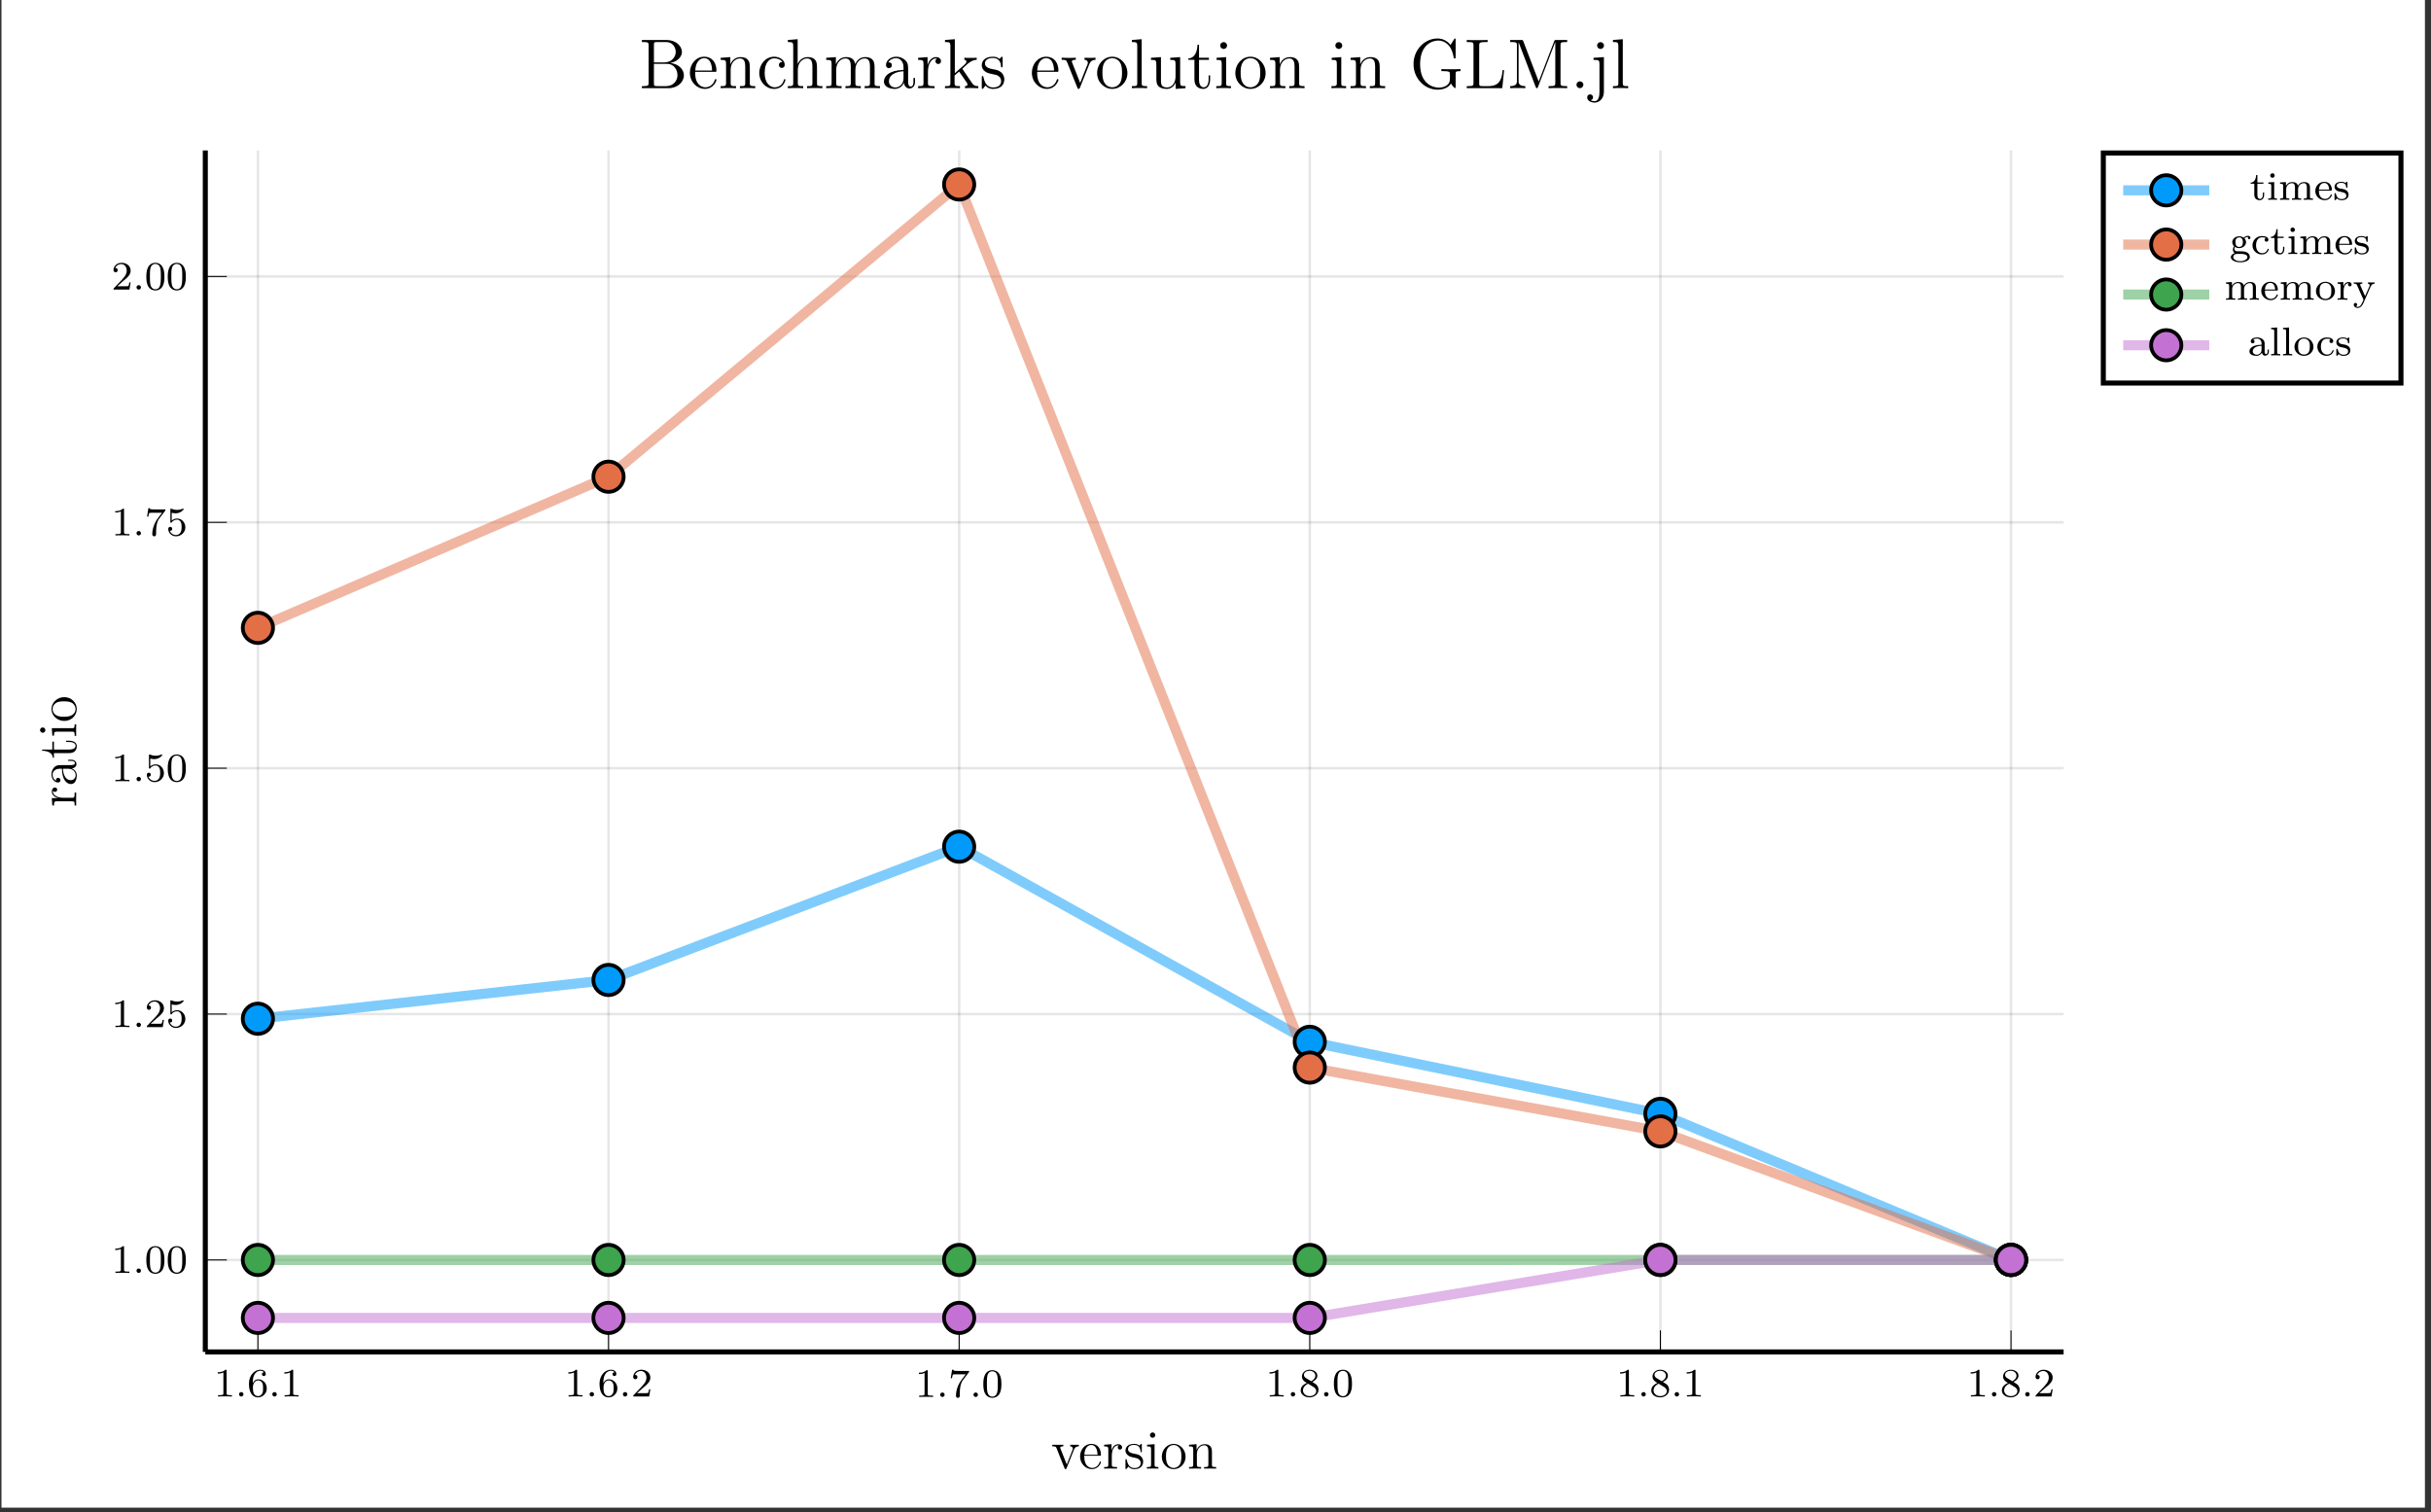 <?xml version="1.0" encoding="UTF-8"?>
<svg xmlns="http://www.w3.org/2000/svg" xmlns:xlink="http://www.w3.org/1999/xlink" width="479.093" height="298.07" viewBox="0 0 479.093 298.07">
<rect x="0" y="0" width="479.093" height="298.07" fill="#333333" stroke="none"/>
<defs>
<g>
<g id="glyph-1679523514148646--0-0">
</g>
<g id="glyph-1679523514148646--0-1">
<path d="M 3.562 0 L 3.562 -0.266 L 3.281 -0.266 C 2.516 -0.266 2.5 -0.359 2.5 -0.656 L 2.5 -5.062 C 2.5 -5.281 2.484 -5.281 2.266 -5.281 C 1.938 -4.969 1.516 -4.781 0.766 -4.781 L 0.766 -4.516 C 0.984 -4.516 1.406 -4.516 1.875 -4.734 L 1.875 -0.656 C 1.875 -0.359 1.844 -0.266 1.094 -0.266 L 0.812 -0.266 L 0.812 0 C 1.141 -0.031 1.828 -0.031 2.172 -0.031 C 2.531 -0.031 3.234 -0.031 3.562 0 Z M 3.562 0 "/>
</g>
<g id="glyph-1679523514148646--0-2">
<path d="M 1.609 -0.438 C 1.609 -0.703 1.406 -0.875 1.172 -0.875 C 0.906 -0.875 0.734 -0.672 0.734 -0.453 C 0.734 -0.172 0.953 0 1.172 0 C 1.438 0 1.609 -0.219 1.609 -0.438 Z M 1.609 -0.438 "/>
</g>
<g id="glyph-1679523514148646--0-3">
<path d="M 3.859 -1.609 C 3.859 -2.656 3.078 -3.391 2.188 -3.391 C 1.625 -3.391 1.281 -3.016 1.094 -2.625 C 1.094 -3.297 1.156 -3.875 1.438 -4.359 C 1.672 -4.75 2.078 -5.078 2.578 -5.078 C 2.75 -5.078 3.109 -5.062 3.297 -4.781 C 2.938 -4.766 2.906 -4.5 2.906 -4.406 C 2.906 -4.172 3.078 -4.031 3.281 -4.031 C 3.422 -4.031 3.656 -4.125 3.656 -4.422 C 3.656 -4.906 3.297 -5.281 2.578 -5.281 C 1.469 -5.281 0.344 -4.234 0.344 -2.516 C 0.344 -0.359 1.359 0.172 2.125 0.172 C 2.5 0.172 2.922 0.062 3.281 -0.281 C 3.594 -0.594 3.859 -0.922 3.859 -1.609 Z M 3.125 -1.625 C 3.125 -1.219 3.125 -0.859 2.953 -0.578 C 2.75 -0.219 2.469 -0.078 2.125 -0.078 C 1.703 -0.078 1.438 -0.359 1.312 -0.594 C 1.141 -0.953 1.125 -1.484 1.125 -1.797 C 1.125 -2.578 1.547 -3.172 2.156 -3.172 C 2.562 -3.172 2.797 -2.953 2.953 -2.688 C 3.125 -2.391 3.125 -2.031 3.125 -1.625 Z M 3.125 -1.625 "/>
</g>
<g id="glyph-1679523514148646--0-4">
<path d="M 3.797 -1.422 L 3.547 -1.422 C 3.516 -1.266 3.453 -0.859 3.359 -0.719 C 3.312 -0.656 2.719 -0.656 2.578 -0.656 L 1.172 -0.656 L 2.25 -1.625 C 2.375 -1.734 2.703 -2 2.828 -2.109 C 3.328 -2.562 3.797 -3 3.797 -3.734 C 3.797 -4.672 3 -5.281 2 -5.281 C 1.047 -5.281 0.422 -4.562 0.422 -3.859 C 0.422 -3.469 0.734 -3.406 0.844 -3.406 C 1.016 -3.406 1.25 -3.531 1.25 -3.828 C 1.25 -4.25 0.859 -4.25 0.766 -4.25 C 1 -4.828 1.531 -5.031 1.922 -5.031 C 2.656 -5.031 3.031 -4.391 3.031 -3.734 C 3.031 -2.906 2.453 -2.297 1.516 -1.344 L 0.516 -0.297 C 0.422 -0.219 0.422 -0.203 0.422 0 L 3.562 0 Z M 3.797 -1.422 "/>
</g>
<g id="glyph-1679523514148646--0-5">
<path d="M 4.094 -5.125 L 2.078 -5.125 C 1.875 -5.125 1.625 -5.125 1.438 -5.141 C 1.016 -5.172 1.016 -5.25 0.984 -5.375 L 0.734 -5.375 L 0.469 -3.703 L 0.719 -3.703 C 0.734 -3.812 0.812 -4.359 0.938 -4.438 C 1.016 -4.469 1.609 -4.469 1.734 -4.469 L 3.422 -4.469 L 2.594 -3.375 C 1.688 -2.156 1.5 -0.906 1.5 -0.281 C 1.5 -0.203 1.5 0.172 1.875 0.172 C 2.25 0.172 2.25 -0.188 2.25 -0.281 L 2.25 -0.672 C 2.25 -1.812 2.438 -2.75 2.828 -3.266 L 4.031 -4.844 C 4.094 -4.938 4.094 -4.953 4.094 -5.125 Z M 4.094 -5.125 "/>
</g>
<g id="glyph-1679523514148646--0-6">
<path d="M 3.891 -2.531 C 3.891 -3.391 3.797 -3.906 3.547 -4.406 C 3.188 -5.109 2.547 -5.281 2.109 -5.281 C 1.109 -5.281 0.734 -4.547 0.625 -4.312 C 0.344 -3.734 0.328 -2.953 0.328 -2.531 C 0.328 -2.016 0.344 -1.203 0.734 -0.578 C 1.094 0.016 1.688 0.172 2.109 0.172 C 2.484 0.172 3.172 0.047 3.578 -0.734 C 3.859 -1.312 3.891 -2.016 3.891 -2.531 Z M 3.188 -2.625 C 3.188 -2.156 3.188 -1.453 3.078 -1 C 2.922 -0.172 2.375 -0.062 2.109 -0.062 C 1.844 -0.062 1.281 -0.188 1.125 -1.016 C 1.031 -1.469 1.031 -2.219 1.031 -2.625 C 1.031 -3.188 1.031 -3.734 1.125 -4.172 C 1.281 -4.984 1.906 -5.062 2.109 -5.062 C 2.375 -5.062 2.922 -4.938 3.078 -4.203 C 3.188 -3.766 3.188 -3.172 3.188 -2.625 Z M 3.188 -2.625 "/>
</g>
<g id="glyph-1679523514148646--0-7">
<path d="M 3.859 -1.344 C 3.859 -1.844 3.594 -2.172 3.469 -2.312 C 3.328 -2.438 3.328 -2.438 2.641 -2.875 C 3.078 -3.078 3.625 -3.484 3.625 -4.109 C 3.625 -4.859 2.859 -5.281 2.109 -5.281 C 1.266 -5.281 0.594 -4.703 0.594 -3.953 C 0.594 -3.672 0.688 -3.391 0.891 -3.172 C 1.031 -3 1.062 -2.984 1.547 -2.672 C 0.562 -2.234 0.344 -1.656 0.344 -1.203 C 0.344 -0.328 1.234 0.172 2.094 0.172 C 3.078 0.172 3.859 -0.5 3.859 -1.344 Z M 3.234 -4.109 C 3.234 -3.641 2.875 -3.25 2.406 -3.016 L 1.406 -3.625 C 1.172 -3.75 0.984 -3.984 0.984 -4.266 C 0.984 -4.766 1.531 -5.078 2.094 -5.078 C 2.719 -5.078 3.234 -4.656 3.234 -4.109 Z M 3.406 -1.062 C 3.406 -0.453 2.766 -0.078 2.109 -0.078 C 1.406 -0.078 0.797 -0.562 0.797 -1.203 C 0.797 -1.812 1.25 -2.281 1.797 -2.531 L 2.875 -1.875 C 3 -1.797 3.406 -1.547 3.406 -1.062 Z M 3.406 -1.062 "/>
</g>
<g id="glyph-1679523514148646--0-8">
<path d="M 2.812 -1 L 2.812 -1.438 L 2.562 -1.438 L 2.562 -1.016 C 2.562 -0.469 2.312 -0.172 2.016 -0.172 C 1.484 -0.172 1.484 -0.844 1.484 -0.984 L 1.484 -3.172 L 2.672 -3.172 L 2.672 -3.422 L 1.484 -3.422 L 1.484 -4.891 L 1.234 -4.891 C 1.219 -4.172 0.906 -3.406 0.156 -3.391 L 0.156 -3.172 L 0.875 -3.172 L 0.875 -1 C 0.875 -0.062 1.594 0.078 1.953 0.078 C 2.484 0.078 2.812 -0.391 2.812 -1 Z M 2.812 -1 "/>
</g>
<g id="glyph-1679523514148646--0-9">
<path d="M 2.062 0 L 2.062 -0.266 C 1.547 -0.266 1.516 -0.297 1.516 -0.609 L 1.516 -3.5 L 0.359 -3.422 L 0.359 -3.156 C 0.859 -3.156 0.938 -3.109 0.938 -2.719 L 0.938 -0.625 C 0.938 -0.266 0.844 -0.266 0.328 -0.266 L 0.328 0 C 0.641 -0.031 1.094 -0.031 1.203 -0.031 C 1.312 -0.031 1.797 -0.031 2.062 0 Z M 1.609 -4.781 C 1.609 -5.047 1.406 -5.234 1.172 -5.234 C 0.953 -5.234 0.734 -5.047 0.734 -4.781 C 0.734 -4.562 0.922 -4.344 1.172 -4.344 C 1.422 -4.344 1.609 -4.562 1.609 -4.781 Z M 1.609 -4.781 "/>
</g>
<g id="glyph-1679523514148646--0-10">
<path d="M 6.812 0 L 6.812 -0.266 C 6.312 -0.266 6.219 -0.266 6.219 -0.625 L 6.219 -2.406 C 6.219 -3.047 5.938 -3.5 5.062 -3.5 C 4.328 -3.5 3.969 -3 3.844 -2.781 C 3.703 -3.344 3.25 -3.5 2.734 -3.5 C 1.953 -3.5 1.594 -2.953 1.484 -2.75 L 1.484 -3.5 L 0.328 -3.422 L 0.328 -3.156 C 0.859 -3.156 0.938 -3.109 0.938 -2.719 L 0.938 -0.625 C 0.938 -0.266 0.828 -0.266 0.328 -0.266 L 0.328 0 C 0.672 -0.031 1.016 -0.031 1.234 -0.031 C 1.469 -0.031 1.797 -0.031 2.141 0 L 2.141 -0.266 C 1.625 -0.266 1.531 -0.266 1.531 -0.625 L 1.531 -2.062 C 1.531 -2.891 2.156 -3.281 2.672 -3.281 C 3.188 -3.281 3.266 -2.875 3.266 -2.438 L 3.266 -0.625 C 3.266 -0.266 3.172 -0.266 2.672 -0.266 L 2.672 0 C 3 -0.031 3.359 -0.031 3.578 -0.031 C 3.797 -0.031 4.141 -0.031 4.484 0 L 4.484 -0.266 C 3.969 -0.266 3.875 -0.266 3.875 -0.625 L 3.875 -2.062 C 3.875 -2.891 4.5 -3.281 5 -3.281 C 5.516 -3.281 5.609 -2.875 5.609 -2.438 L 5.609 -0.625 C 5.609 -0.266 5.516 -0.266 5 -0.266 L 5 0 C 5.344 -0.031 5.688 -0.031 5.906 -0.031 C 6.141 -0.031 6.469 -0.031 6.812 0 Z M 6.812 0 "/>
</g>
<g id="glyph-1679523514148646--0-11">
<path d="M 3.5 -0.953 C 3.5 -0.984 3.484 -1.062 3.375 -1.062 C 3.297 -1.062 3.281 -1.016 3.266 -0.969 C 2.969 -0.188 2.297 -0.172 2.141 -0.172 C 1.797 -0.172 1.422 -0.328 1.188 -0.703 C 0.953 -1.062 0.953 -1.578 0.953 -1.812 L 3.281 -1.812 C 3.453 -1.812 3.5 -1.812 3.5 -2 C 3.5 -2.703 3.125 -3.547 2 -3.547 C 1.016 -3.547 0.234 -2.734 0.234 -1.734 C 0.234 -0.719 1.094 0.078 2.094 0.078 C 3.109 0.078 3.5 -0.766 3.5 -0.953 Z M 2.969 -2.016 L 0.953 -2.016 C 1.031 -3.141 1.703 -3.328 2 -3.328 C 2.922 -3.328 2.953 -2.203 2.969 -2.016 Z M 2.969 -2.016 "/>
</g>
<g id="glyph-1679523514148646--0-12">
<path d="M 3.047 -1.031 C 3.047 -1.406 2.812 -1.969 1.875 -2.141 C 1.812 -2.156 1.359 -2.234 1.328 -2.234 C 1.078 -2.297 0.703 -2.453 0.703 -2.781 C 0.703 -3.016 0.875 -3.344 1.641 -3.344 C 2.531 -3.344 2.562 -2.703 2.578 -2.469 C 2.594 -2.406 2.641 -2.391 2.703 -2.391 C 2.828 -2.391 2.828 -2.438 2.828 -2.594 L 2.828 -3.344 C 2.828 -3.469 2.828 -3.547 2.734 -3.547 C 2.688 -3.547 2.672 -3.547 2.531 -3.422 C 2.516 -3.406 2.453 -3.344 2.422 -3.344 C 2.422 -3.344 2.406 -3.344 2.359 -3.375 C 2.234 -3.453 2 -3.547 1.641 -3.547 C 0.531 -3.547 0.281 -2.938 0.281 -2.562 C 0.281 -2.156 0.578 -1.938 0.594 -1.906 C 0.922 -1.672 1.094 -1.641 1.625 -1.547 C 2 -1.469 2.609 -1.359 2.609 -0.812 C 2.609 -0.516 2.406 -0.141 1.672 -0.141 C 0.875 -0.141 0.641 -0.766 0.547 -1.188 C 0.516 -1.281 0.5 -1.328 0.406 -1.328 C 0.281 -1.328 0.281 -1.266 0.281 -1.109 L 0.281 -0.125 C 0.281 0 0.281 0.078 0.375 0.078 C 0.422 0.078 0.438 0.078 0.578 -0.078 C 0.625 -0.125 0.703 -0.219 0.75 -0.266 C 1.109 0.062 1.484 0.078 1.688 0.078 C 2.703 0.078 3.047 -0.5 3.047 -1.031 Z M 3.047 -1.031 "/>
</g>
<g id="glyph-1679523514148646--0-13">
<path d="M 4.094 -3.188 C 4.094 -3.328 4 -3.594 3.641 -3.594 C 3.5 -3.594 3.125 -3.562 2.766 -3.234 C 2.562 -3.375 2.25 -3.5 1.875 -3.5 C 1.094 -3.5 0.516 -2.953 0.516 -2.344 C 0.516 -1.969 0.719 -1.688 0.875 -1.531 C 0.703 -1.328 0.641 -1.078 0.641 -0.875 C 0.641 -0.562 0.797 -0.312 0.984 -0.172 C 0.562 -0.062 0.234 0.25 0.234 0.609 C 0.234 1.188 1.062 1.625 2.109 1.625 C 3.109 1.625 3.984 1.219 3.984 0.594 C 3.984 0.172 3.719 -0.172 3.453 -0.297 C 2.984 -0.547 2.594 -0.547 1.828 -0.547 L 1.375 -0.547 C 1.125 -0.578 0.938 -0.781 0.938 -1.078 C 0.938 -1.266 0.984 -1.344 1.031 -1.406 C 1.375 -1.203 1.672 -1.172 1.875 -1.172 C 2.656 -1.172 3.234 -1.719 3.234 -2.344 C 3.234 -2.641 3.109 -2.891 2.906 -3.109 C 3.016 -3.203 3.281 -3.359 3.672 -3.375 C 3.641 -3.344 3.609 -3.312 3.609 -3.188 C 3.609 -3.031 3.703 -2.938 3.844 -2.938 C 3.953 -2.938 4.094 -3 4.094 -3.188 Z M 2.609 -2.344 C 2.609 -2.047 2.562 -1.844 2.453 -1.672 C 2.281 -1.453 2.016 -1.406 1.875 -1.406 C 1.141 -1.406 1.141 -2.156 1.141 -2.344 C 1.141 -2.625 1.172 -2.844 1.297 -3 C 1.438 -3.188 1.656 -3.281 1.875 -3.281 C 2.609 -3.281 2.609 -2.516 2.609 -2.344 Z M 3.5 0.609 C 3.5 1.031 2.891 1.406 2.109 1.406 C 1.312 1.406 0.703 1.031 0.703 0.609 C 0.703 0.438 0.828 -0.031 1.484 -0.031 L 2.25 -0.031 C 2.469 -0.031 3.5 -0.031 3.5 0.609 Z M 3.5 0.609 "/>
</g>
<g id="glyph-1679523514148646--0-14">
<path d="M 3.5 -0.953 C 3.5 -1.047 3.406 -1.047 3.375 -1.047 C 3.328 -1.047 3.281 -1.047 3.266 -0.969 C 3.203 -0.797 2.984 -0.172 2.188 -0.172 C 1.688 -0.172 0.984 -0.547 0.984 -1.719 C 0.984 -2.875 1.578 -3.297 2.156 -3.297 C 2.234 -3.297 2.641 -3.297 2.922 -3.156 C 2.703 -3.078 2.672 -2.906 2.672 -2.812 C 2.672 -2.594 2.828 -2.438 3.047 -2.438 C 3.25 -2.438 3.422 -2.578 3.422 -2.812 C 3.422 -3.312 2.875 -3.547 2.125 -3.547 C 1.031 -3.547 0.281 -2.672 0.281 -1.719 C 0.281 -0.703 1.109 0.078 2.109 0.078 C 3.234 0.078 3.5 -0.859 3.5 -0.953 Z M 3.5 -0.953 "/>
</g>
<g id="glyph-1679523514148646--0-15">
<path d="M 3.984 -1.688 C 3.984 -2.688 3.156 -3.547 2.109 -3.547 C 1.062 -3.547 0.234 -2.688 0.234 -1.688 C 0.234 -0.703 1.094 0.078 2.109 0.078 C 3.141 0.078 3.984 -0.703 3.984 -1.688 Z M 3.266 -1.766 C 3.266 -1.406 3.25 -0.969 3.031 -0.625 C 2.812 -0.312 2.453 -0.172 2.109 -0.172 C 1.672 -0.172 1.344 -0.375 1.172 -0.656 C 0.969 -0.984 0.953 -1.375 0.953 -1.766 C 0.953 -2.062 0.953 -2.547 1.188 -2.891 C 1.406 -3.172 1.734 -3.328 2.109 -3.328 C 2.516 -3.328 2.859 -3.125 3.047 -2.844 C 3.266 -2.516 3.266 -2.078 3.266 -1.766 Z M 3.266 -1.766 "/>
</g>
<g id="glyph-1679523514148646--0-16">
<path d="M 3.047 -3 C 3.047 -3.281 2.797 -3.5 2.453 -3.5 C 1.938 -3.5 1.578 -3.125 1.422 -2.672 L 1.406 -2.672 L 1.406 -3.5 L 0.281 -3.422 L 0.281 -3.156 C 0.812 -3.156 0.875 -3.109 0.875 -2.719 L 0.875 -0.625 C 0.875 -0.266 0.781 -0.266 0.281 -0.266 L 0.281 0 C 0.594 -0.031 1.031 -0.031 1.219 -0.031 C 1.688 -0.031 1.703 -0.031 2.219 0 L 2.219 -0.266 L 2.062 -0.266 C 1.484 -0.266 1.469 -0.344 1.469 -0.641 L 1.469 -1.812 C 1.469 -2.406 1.703 -3.266 2.469 -3.281 C 2.422 -3.25 2.344 -3.188 2.344 -3 C 2.344 -2.766 2.531 -2.641 2.703 -2.641 C 2.891 -2.641 3.047 -2.781 3.047 -3 Z M 3.047 -3 "/>
</g>
<g id="glyph-1679523514148646--0-17">
<path d="M 4.281 -3.172 L 4.281 -3.422 C 4 -3.406 3.984 -3.406 3.656 -3.406 C 3.625 -3.406 3.203 -3.406 2.969 -3.422 L 2.969 -3.172 C 3.203 -3.156 3.312 -3.016 3.312 -2.844 C 3.312 -2.797 3.297 -2.734 3.266 -2.641 L 2.406 -0.719 L 1.484 -2.797 C 1.438 -2.922 1.438 -2.938 1.438 -2.969 C 1.438 -3.156 1.672 -3.172 1.859 -3.172 L 1.859 -3.422 C 1.5 -3.406 1.156 -3.406 0.984 -3.406 C 0.812 -3.406 0.422 -3.406 0.172 -3.422 L 0.172 -3.172 C 0.594 -3.172 0.703 -3.156 0.828 -2.844 L 2.094 0 C 1.734 0.844 1.5 1.406 0.938 1.406 C 0.734 1.406 0.609 1.297 0.609 1.297 C 0.672 1.281 0.844 1.203 0.844 0.969 C 0.844 0.75 0.688 0.625 0.516 0.625 C 0.344 0.625 0.172 0.734 0.172 0.984 C 0.172 1.328 0.516 1.625 0.938 1.625 C 1.641 1.625 2.031 0.766 2.062 0.688 L 3.516 -2.625 C 3.719 -3.078 4.016 -3.156 4.281 -3.172 Z M 4.281 -3.172 "/>
</g>
<g id="glyph-1679523514148646--0-18">
<path d="M 4.094 -0.719 L 4.094 -1.156 L 3.844 -1.156 L 3.844 -0.719 C 3.844 -0.391 3.719 -0.266 3.562 -0.266 C 3.266 -0.266 3.266 -0.625 3.266 -0.719 L 3.266 -2.375 C 3.266 -3.156 2.5 -3.547 1.781 -3.547 C 1.125 -3.547 0.531 -3.297 0.531 -2.766 C 0.531 -2.531 0.703 -2.391 0.906 -2.391 C 1.125 -2.391 1.281 -2.547 1.281 -2.766 C 1.281 -2.953 1.156 -3.078 0.984 -3.125 C 1.281 -3.328 1.703 -3.328 1.766 -3.328 C 2.219 -3.328 2.656 -3.016 2.656 -2.359 L 2.656 -2.109 C 2.188 -2.094 1.656 -2.062 1.109 -1.844 C 0.406 -1.531 0.266 -1.078 0.266 -0.812 C 0.266 -0.125 1.078 0.078 1.625 0.078 C 2.203 0.078 2.562 -0.25 2.734 -0.562 C 2.781 -0.266 2.984 0.047 3.328 0.047 C 3.406 0.047 4.094 0.016 4.094 -0.719 Z M 2.656 -1.125 C 2.656 -0.344 2 -0.141 1.688 -0.141 C 1.266 -0.141 0.922 -0.422 0.922 -0.797 C 0.922 -1.328 1.422 -1.875 2.656 -1.906 Z M 2.656 -1.125 "/>
</g>
<g id="glyph-1679523514148646--0-19">
<path d="M 2.125 0 L 2.125 -0.266 C 1.609 -0.266 1.516 -0.266 1.516 -0.625 L 1.516 -5.516 L 0.328 -5.438 L 0.328 -5.172 C 0.875 -5.172 0.938 -5.109 0.938 -4.719 L 0.938 -0.625 C 0.938 -0.266 0.844 -0.266 0.328 -0.266 L 0.328 0 C 0.641 -0.031 1.094 -0.031 1.219 -0.031 C 1.391 -0.031 1.812 -0.031 2.125 0 Z M 2.125 0 "/>
</g>
<g id="glyph-1679523514148646--1-0">
</g>
<g id="glyph-1679523514148646--1-1">
<path d="M 2.5 -5.062 C 2.5 -5.281 2.484 -5.281 2.266 -5.281 C 1.938 -4.969 1.516 -4.781 0.766 -4.781 L 0.766 -4.516 C 0.984 -4.516 1.406 -4.516 1.875 -4.734 L 1.875 -0.656 C 1.875 -0.359 1.844 -0.266 1.094 -0.266 L 0.812 -0.266 L 0.812 0 C 1.141 -0.031 1.828 -0.031 2.172 -0.031 C 2.531 -0.031 3.234 -0.031 3.562 0 L 3.562 -0.266 L 3.281 -0.266 C 2.516 -0.266 2.5 -0.359 2.5 -0.656 Z M 2.5 -5.062 "/>
</g>
<g id="glyph-1679523514148646--1-2">
<path d="M 3.891 -2.531 C 3.891 -3.391 3.797 -3.906 3.547 -4.406 C 3.188 -5.109 2.547 -5.281 2.109 -5.281 C 1.109 -5.281 0.734 -4.547 0.625 -4.312 C 0.344 -3.734 0.328 -2.953 0.328 -2.531 C 0.328 -2.016 0.344 -1.203 0.734 -0.578 C 1.094 0.016 1.688 0.172 2.109 0.172 C 2.484 0.172 3.172 0.047 3.578 -0.734 C 3.859 -1.312 3.891 -2.016 3.891 -2.531 Z M 2.109 -0.062 C 1.844 -0.062 1.281 -0.188 1.125 -1.016 C 1.031 -1.469 1.031 -2.219 1.031 -2.625 C 1.031 -3.188 1.031 -3.734 1.125 -4.172 C 1.281 -4.984 1.906 -5.062 2.109 -5.062 C 2.375 -5.062 2.922 -4.938 3.078 -4.203 C 3.188 -3.766 3.188 -3.172 3.188 -2.625 C 3.188 -2.156 3.188 -1.453 3.078 -1 C 2.922 -0.172 2.375 -0.062 2.109 -0.062 Z M 2.109 -0.062 "/>
</g>
<g id="glyph-1679523514148646--1-3">
<path d="M 2.25 -1.625 C 2.375 -1.734 2.703 -2 2.828 -2.109 C 3.328 -2.562 3.797 -3 3.797 -3.734 C 3.797 -4.672 3 -5.281 2 -5.281 C 1.047 -5.281 0.422 -4.562 0.422 -3.859 C 0.422 -3.469 0.734 -3.406 0.844 -3.406 C 1.016 -3.406 1.25 -3.531 1.25 -3.828 C 1.25 -4.25 0.859 -4.25 0.766 -4.25 C 1 -4.828 1.531 -5.031 1.922 -5.031 C 2.656 -5.031 3.031 -4.391 3.031 -3.734 C 3.031 -2.906 2.453 -2.297 1.516 -1.344 L 0.516 -0.297 C 0.422 -0.219 0.422 -0.203 0.422 0 L 3.562 0 L 3.797 -1.422 L 3.547 -1.422 C 3.516 -1.266 3.453 -0.859 3.359 -0.719 C 3.312 -0.656 2.719 -0.656 2.578 -0.656 L 1.172 -0.656 Z M 2.25 -1.625 "/>
</g>
<g id="glyph-1679523514148646--1-4">
<path d="M 1.109 -4.469 C 1.219 -4.438 1.531 -4.359 1.875 -4.359 C 2.859 -4.359 3.469 -5.062 3.469 -5.172 C 3.469 -5.266 3.406 -5.281 3.375 -5.281 C 3.359 -5.281 3.344 -5.281 3.266 -5.25 C 2.953 -5.125 2.594 -5.031 2.156 -5.031 C 1.688 -5.031 1.297 -5.156 1.062 -5.25 C 0.984 -5.281 0.969 -5.281 0.953 -5.281 C 0.844 -5.281 0.844 -5.203 0.844 -5.062 L 0.844 -2.734 C 0.844 -2.578 0.844 -2.484 0.984 -2.484 C 1.047 -2.484 1.062 -2.516 1.109 -2.578 C 1.203 -2.703 1.5 -3.109 2.172 -3.109 C 2.625 -3.109 2.844 -2.75 2.906 -2.594 C 3.047 -2.312 3.062 -1.938 3.062 -1.625 C 3.062 -1.344 3.047 -0.906 2.828 -0.562 C 2.688 -0.312 2.359 -0.078 1.938 -0.078 C 1.422 -0.078 0.922 -0.391 0.734 -0.922 C 0.75 -0.906 0.797 -0.906 0.812 -0.906 C 1.031 -0.906 1.203 -1.047 1.203 -1.297 C 1.203 -1.594 0.984 -1.688 0.812 -1.688 C 0.672 -1.688 0.422 -1.609 0.422 -1.266 C 0.422 -0.562 1.047 0.172 1.953 0.172 C 2.953 0.172 3.797 -0.609 3.797 -1.594 C 3.797 -2.516 3.125 -3.328 2.188 -3.328 C 1.797 -3.328 1.422 -3.203 1.109 -2.938 Z M 1.109 -4.469 "/>
</g>
<g id="glyph-1679523514148646--1-5">
<path d="M 4.031 -4.844 C 4.094 -4.938 4.094 -4.953 4.094 -5.125 L 2.078 -5.125 C 1.875 -5.125 1.625 -5.125 1.438 -5.141 C 1.016 -5.172 1.016 -5.25 0.984 -5.375 L 0.734 -5.375 L 0.469 -3.703 L 0.719 -3.703 C 0.734 -3.812 0.812 -4.359 0.938 -4.438 C 1.016 -4.469 1.609 -4.469 1.734 -4.469 L 3.422 -4.469 L 2.594 -3.375 C 1.688 -2.156 1.5 -0.906 1.5 -0.281 C 1.5 -0.203 1.5 0.172 1.875 0.172 C 2.25 0.172 2.25 -0.188 2.25 -0.281 L 2.25 -0.672 C 2.25 -1.812 2.438 -2.75 2.828 -3.266 Z M 4.031 -4.844 "/>
</g>
<g id="glyph-1679523514148646--2-0">
</g>
<g id="glyph-1679523514148646--2-1">
<path d="M 1.609 -0.438 C 1.609 -0.703 1.391 -0.875 1.172 -0.875 C 0.922 -0.875 0.734 -0.672 0.734 -0.453 C 0.734 -0.172 0.953 0 1.172 0 C 1.422 0 1.609 -0.203 1.609 -0.438 Z M 1.609 -0.438 "/>
</g>
<g id="glyph-1679523514148646--3-0">
</g>
<g id="glyph-1679523514148646--3-1">
<path d="M 5.438 -4.391 L 5.438 -4.703 C 5.125 -4.688 4.969 -4.688 4.625 -4.688 L 3.734 -4.703 L 3.734 -4.391 C 4.188 -4.375 4.25 -4.047 4.25 -3.922 C 4.25 -3.828 4.234 -3.766 4.172 -3.641 L 3.062 -0.812 L 1.828 -3.906 C 1.781 -4.047 1.766 -4.047 1.766 -4.109 C 1.766 -4.391 2.188 -4.391 2.375 -4.391 L 2.375 -4.703 C 2.109 -4.688 1.547 -4.688 1.25 -4.688 L 0.203 -4.703 L 0.203 -4.391 C 0.812 -4.391 0.922 -4.344 1.047 -4.016 L 2.609 -0.094 C 2.672 0.047 2.688 0.109 2.812 0.109 C 2.891 0.109 2.953 0.094 3.031 -0.094 L 4.453 -3.672 C 4.547 -3.906 4.734 -4.375 5.438 -4.391 Z M 5.438 -4.391 "/>
</g>
<g id="glyph-1679523514148646--3-2">
<path d="M 4.438 -1.297 C 4.438 -1.359 4.391 -1.406 4.328 -1.406 C 4.234 -1.406 4.219 -1.359 4.188 -1.297 C 3.906 -0.375 3.172 -0.125 2.719 -0.125 C 2.266 -0.125 1.156 -0.438 1.156 -2.328 L 1.156 -2.531 L 4.188 -2.531 C 4.422 -2.531 4.438 -2.531 4.438 -2.734 C 4.438 -3.844 3.859 -4.875 2.531 -4.875 C 1.281 -4.875 0.328 -3.75 0.328 -2.391 C 0.328 -0.953 1.438 0.109 2.656 0.109 C 3.953 0.109 4.438 -1.078 4.438 -1.297 Z M 3.766 -2.734 L 1.172 -2.734 C 1.25 -4.453 2.219 -4.656 2.516 -4.656 C 3.688 -4.656 3.75 -3.109 3.766 -2.734 Z M 3.766 -2.734 "/>
</g>
<g id="glyph-1679523514148646--3-3">
<path d="M 3.859 -4.188 C 3.859 -4.516 3.562 -4.812 3.094 -4.812 C 2.156 -4.812 1.844 -3.812 1.781 -3.609 L 1.766 -3.609 L 1.766 -4.812 L 0.312 -4.703 L 0.312 -4.375 C 1.047 -4.375 1.141 -4.297 1.141 -3.766 L 1.141 -0.812 C 1.141 -0.312 1.016 -0.312 0.312 -0.312 L 0.312 0 C 0.609 -0.016 1.219 -0.016 1.547 -0.016 C 1.828 -0.016 2.609 -0.016 2.859 0 L 2.859 -0.312 L 2.641 -0.312 C 1.844 -0.312 1.828 -0.438 1.828 -0.828 L 1.828 -2.547 C 1.828 -3.609 2.266 -4.594 3.109 -4.594 C 3.188 -4.594 3.219 -4.594 3.25 -4.594 C 3.172 -4.547 3 -4.484 3 -4.188 C 3 -3.859 3.25 -3.75 3.422 -3.75 C 3.641 -3.75 3.859 -3.891 3.859 -4.188 Z M 3.859 -4.188 "/>
</g>
<g id="glyph-1679523514148646--3-4">
<path d="M 3.844 -1.391 C 3.844 -1.984 3.484 -2.328 3.391 -2.422 C 3 -2.766 2.703 -2.828 1.984 -2.953 C 1.656 -3.031 0.859 -3.172 0.859 -3.828 C 0.859 -4.172 1.078 -4.672 2.062 -4.672 C 3.25 -4.672 3.312 -3.656 3.344 -3.312 C 3.359 -3.234 3.422 -3.234 3.469 -3.234 C 3.578 -3.234 3.578 -3.281 3.578 -3.484 L 3.578 -4.625 C 3.578 -4.812 3.578 -4.875 3.469 -4.875 C 3.391 -4.875 3.172 -4.625 3.109 -4.531 C 2.766 -4.812 2.422 -4.875 2.078 -4.875 C 0.75 -4.875 0.359 -4.156 0.359 -3.547 C 0.359 -3.422 0.359 -3.047 0.781 -2.672 C 1.125 -2.359 1.5 -2.281 2 -2.188 C 2.594 -2.062 2.734 -2.031 3.016 -1.812 C 3.219 -1.656 3.359 -1.406 3.359 -1.109 C 3.359 -0.641 3.078 -0.109 2.125 -0.109 C 1.391 -0.109 0.875 -0.531 0.641 -1.609 C 0.594 -1.812 0.578 -1.828 0.578 -1.828 C 0.562 -1.875 0.516 -1.875 0.484 -1.875 C 0.359 -1.875 0.359 -1.828 0.359 -1.625 L 0.359 -0.141 C 0.359 0.047 0.359 0.109 0.469 0.109 C 0.531 0.109 0.531 0.094 0.719 -0.125 C 0.781 -0.203 0.781 -0.234 0.938 -0.406 C 1.359 0.109 1.938 0.109 2.125 0.109 C 3.281 0.109 3.844 -0.531 3.844 -1.391 Z M 3.844 -1.391 "/>
</g>
<g id="glyph-1679523514148646--3-5">
<path d="M 2.625 0 L 2.625 -0.312 C 1.922 -0.312 1.875 -0.375 1.875 -0.797 L 1.875 -4.812 L 0.391 -4.703 L 0.391 -4.375 C 1.094 -4.375 1.188 -4.312 1.188 -3.781 L 1.188 -0.812 C 1.188 -0.312 1.078 -0.312 0.359 -0.312 L 0.359 0 C 0.672 -0.016 1.188 -0.016 1.5 -0.016 C 1.625 -0.016 2.266 -0.016 2.625 0 Z M 2.016 -6.594 C 2.016 -6.922 1.766 -7.125 1.5 -7.125 C 1.188 -7.125 0.969 -6.891 0.969 -6.594 C 0.969 -6.312 1.203 -6.078 1.484 -6.078 C 1.812 -6.078 2.016 -6.328 2.016 -6.594 Z M 2.016 -6.594 "/>
</g>
<g id="glyph-1679523514148646--3-6">
<path d="M 5.016 -2.344 C 5.016 -3.75 3.938 -4.875 2.672 -4.875 C 1.359 -4.875 0.328 -3.719 0.328 -2.344 C 0.328 -0.938 1.422 0.109 2.672 0.109 C 3.953 0.109 5.016 -0.969 5.016 -2.344 Z M 4.188 -2.438 C 4.188 -2.047 4.188 -1.375 3.906 -0.859 C 3.594 -0.344 3.094 -0.125 2.672 -0.125 C 2.266 -0.125 1.781 -0.312 1.469 -0.844 C 1.172 -1.328 1.156 -1.984 1.156 -2.438 C 1.156 -2.844 1.156 -3.516 1.5 -4.016 C 1.797 -4.484 2.281 -4.656 2.672 -4.656 C 3.094 -4.656 3.547 -4.453 3.844 -4.031 C 4.188 -3.531 4.188 -2.844 4.188 -2.438 Z M 4.188 -2.438 "/>
</g>
<g id="glyph-1679523514148646--3-7">
<path d="M 5.688 0 L 5.688 -0.312 C 5.141 -0.312 4.875 -0.312 4.859 -0.641 L 4.859 -2.656 C 4.859 -3.672 4.859 -3.969 4.609 -4.328 C 4.297 -4.75 3.781 -4.812 3.406 -4.812 C 2.344 -4.812 1.938 -3.906 1.844 -3.688 L 1.828 -3.688 L 1.828 -4.812 L 0.344 -4.703 L 0.344 -4.375 C 1.094 -4.375 1.172 -4.297 1.172 -3.766 L 1.172 -0.812 C 1.172 -0.312 1.062 -0.312 0.344 -0.312 L 0.344 0 C 0.641 -0.016 1.219 -0.016 1.531 -0.016 C 1.844 -0.016 2.438 -0.016 2.719 0 L 2.719 -0.312 C 2.016 -0.312 1.891 -0.312 1.891 -0.812 L 1.891 -2.844 C 1.891 -3.984 2.641 -4.594 3.312 -4.594 C 4 -4.594 4.156 -4.047 4.156 -3.375 L 4.156 -0.812 C 4.156 -0.312 4.031 -0.312 3.312 -0.312 L 3.312 0 C 3.609 -0.016 4.188 -0.016 4.5 -0.016 C 4.812 -0.016 5.406 -0.016 5.688 0 Z M 5.688 0 "/>
</g>
<g id="glyph-1679523514148646--4-0">
</g>
<g id="glyph-1679523514148646--4-1">
<path d="M -4.188 -3.859 C -4.516 -3.859 -4.812 -3.562 -4.812 -3.094 C -4.812 -2.156 -3.812 -1.844 -3.609 -1.781 L -3.609 -1.766 L -4.812 -1.766 L -4.703 -0.312 L -4.375 -0.312 C -4.375 -1.047 -4.297 -1.141 -3.766 -1.141 L -0.812 -1.141 C -0.312 -1.141 -0.312 -1.016 -0.312 -0.312 L 0 -0.312 C -0.016 -0.609 -0.016 -1.219 -0.016 -1.547 C -0.016 -1.828 -0.016 -2.609 0 -2.859 L -0.312 -2.859 L -0.312 -2.641 C -0.312 -1.844 -0.438 -1.828 -0.828 -1.828 L -2.547 -1.828 C -3.609 -1.828 -4.594 -2.266 -4.594 -3.109 C -4.594 -3.188 -4.594 -3.219 -4.594 -3.25 C -4.547 -3.172 -4.484 -3 -4.188 -3 C -3.859 -3 -3.75 -3.25 -3.75 -3.422 C -3.75 -3.641 -3.891 -3.859 -4.188 -3.859 Z M -4.188 -3.859 "/>
</g>
<g id="glyph-1679523514148646--4-2">
<path d="M -0.969 -5.172 L -1.578 -5.172 L -1.578 -4.938 L -0.969 -4.938 C -0.344 -4.938 -0.266 -4.672 -0.266 -4.516 C -0.266 -4.109 -0.844 -4.109 -1 -4.109 L -2.922 -4.109 C -3.5 -4.109 -3.938 -4.109 -4.375 -3.625 C -4.719 -3.25 -4.875 -2.75 -4.875 -2.266 C -4.875 -1.375 -4.281 -0.688 -3.578 -0.688 C -3.25 -0.688 -3.109 -0.891 -3.109 -1.141 C -3.109 -1.406 -3.281 -1.594 -3.547 -1.594 C -4 -1.594 -4 -1.203 -4 -1.031 C -4.453 -1.281 -4.656 -1.812 -4.656 -2.25 C -4.656 -2.75 -4.234 -3.391 -3.25 -3.391 L -2.812 -3.391 C -2.781 -1.203 -1.875 -0.375 -1.031 -0.375 C -0.156 -0.375 0.109 -1.375 0.109 -2.047 C 0.109 -2.766 -0.328 -3.25 -0.859 -3.469 C -0.344 -3.5 0.047 -3.844 0.047 -4.312 C 0.047 -4.547 -0.094 -5.172 -0.969 -5.172 Z M -1.547 -3.391 C -0.469 -3.391 -0.109 -2.594 -0.109 -2.125 C -0.109 -1.594 -0.5 -1.141 -1.031 -1.141 C -2.469 -1.141 -2.594 -3 -2.625 -3.391 Z M -1.547 -3.391 "/>
</g>
<g id="glyph-1679523514148646--4-3">
<path d="M -1.359 -3.562 L -1.984 -3.562 L -1.984 -3.312 L -1.375 -3.312 C -0.594 -3.312 -0.125 -3 -0.125 -2.578 C -0.125 -1.828 -1.141 -1.828 -1.328 -1.828 L -4.391 -1.828 L -4.391 -3.375 L -4.703 -3.375 L -4.703 -1.828 L -6.719 -1.828 L -6.719 -1.594 C -5.688 -1.578 -4.641 -1.188 -4.609 -0.203 L -4.391 -0.203 L -4.391 -1.125 L -1.359 -1.125 C -0.141 -1.125 0.109 -1.938 0.109 -2.516 C 0.109 -3.203 -0.562 -3.562 -1.359 -3.562 Z M -1.359 -3.562 "/>
</g>
<g id="glyph-1679523514148646--4-4">
<path d="M 0 -2.625 L -0.312 -2.625 C -0.312 -1.922 -0.375 -1.875 -0.797 -1.875 L -4.812 -1.875 L -4.703 -0.391 L -4.375 -0.391 C -4.375 -1.094 -4.312 -1.188 -3.781 -1.188 L -0.812 -1.188 C -0.312 -1.188 -0.312 -1.078 -0.312 -0.359 L 0 -0.359 C -0.016 -0.672 -0.016 -1.188 -0.016 -1.5 C -0.016 -1.625 -0.016 -2.266 0 -2.625 Z M -6.594 -2.016 C -6.922 -2.016 -7.125 -1.766 -7.125 -1.5 C -7.125 -1.188 -6.891 -0.969 -6.594 -0.969 C -6.312 -0.969 -6.078 -1.203 -6.078 -1.484 C -6.078 -1.812 -6.328 -2.016 -6.594 -2.016 Z M -6.594 -2.016 "/>
</g>
<g id="glyph-1679523514148646--4-5">
<path d="M -2.344 -5.016 C -3.75 -5.016 -4.875 -3.938 -4.875 -2.672 C -4.875 -1.359 -3.719 -0.328 -2.344 -0.328 C -0.938 -0.328 0.109 -1.422 0.109 -2.672 C 0.109 -3.953 -0.969 -5.016 -2.344 -5.016 Z M -2.438 -4.188 C -2.047 -4.188 -1.375 -4.188 -0.859 -3.906 C -0.344 -3.594 -0.125 -3.094 -0.125 -2.672 C -0.125 -2.266 -0.312 -1.781 -0.844 -1.469 C -1.328 -1.172 -1.984 -1.156 -2.438 -1.156 C -2.844 -1.156 -3.516 -1.156 -4.016 -1.5 C -4.484 -1.797 -4.656 -2.281 -4.656 -2.672 C -4.656 -3.094 -4.453 -3.547 -4.031 -3.844 C -3.531 -4.188 -2.844 -4.188 -2.438 -4.188 Z M -2.438 -4.188 "/>
</g>
<g id="glyph-1679523514148646--5-0">
</g>
<g id="glyph-1679523514148646--5-1">
<path d="M 8.875 -2.547 C 8.875 -3.672 7.859 -4.781 6.203 -4.969 C 7.516 -5.219 8.484 -6.109 8.484 -7.141 C 8.484 -8.344 7.266 -9.5 5.453 -9.5 L 0.594 -9.5 L 0.594 -9.094 L 0.875 -9.094 C 1.875 -9.094 1.922 -8.953 1.922 -8.438 L 1.922 -1.062 C 1.922 -0.547 1.875 -0.406 0.875 -0.406 L 0.594 -0.406 L 0.594 0 L 5.828 0 C 7.625 0 8.875 -1.203 8.875 -2.547 Z M 7.266 -7.141 C 7.266 -6.234 6.531 -5.078 5 -5.078 L 2.969 -5.078 L 2.969 -8.531 C 2.969 -9 3 -9.094 3.609 -9.094 L 5.375 -9.094 C 6.766 -9.094 7.266 -7.906 7.266 -7.141 Z M 7.609 -2.562 C 7.609 -1.438 6.766 -0.406 5.391 -0.406 L 3.609 -0.406 C 3 -0.406 2.969 -0.5 2.969 -0.953 L 2.969 -4.797 L 5.578 -4.797 C 6.906 -4.797 7.609 -3.625 7.609 -2.562 Z M 7.609 -2.562 "/>
</g>
<g id="glyph-1679523514148646--5-2">
<path d="M 5.656 -1.656 C 5.656 -1.734 5.594 -1.797 5.5 -1.797 C 5.391 -1.797 5.375 -1.719 5.344 -1.656 C 4.984 -0.484 4.047 -0.172 3.469 -0.172 C 2.875 -0.172 1.469 -0.562 1.469 -2.969 L 1.469 -3.219 L 5.328 -3.219 C 5.625 -3.219 5.656 -3.219 5.656 -3.484 C 5.656 -4.891 4.906 -6.203 3.219 -6.203 C 1.641 -6.203 0.422 -4.766 0.422 -3.047 C 0.422 -1.203 1.828 0.141 3.375 0.141 C 5.031 0.141 5.656 -1.359 5.656 -1.656 Z M 4.797 -3.484 L 1.484 -3.484 C 1.594 -5.672 2.828 -5.922 3.219 -5.922 C 4.703 -5.922 4.781 -3.969 4.797 -3.484 Z M 4.797 -3.484 "/>
</g>
<g id="glyph-1679523514148646--5-3">
<path d="M 7.25 0 L 7.25 -0.406 C 6.547 -0.406 6.203 -0.406 6.188 -0.828 L 6.188 -3.375 C 6.188 -4.672 6.188 -5.062 5.875 -5.5 C 5.469 -6.047 4.812 -6.125 4.344 -6.125 C 2.984 -6.125 2.469 -4.984 2.344 -4.703 L 2.344 -6.125 L 0.438 -5.984 L 0.438 -5.578 C 1.391 -5.578 1.5 -5.484 1.5 -4.797 L 1.5 -1.031 C 1.5 -0.406 1.344 -0.406 0.438 -0.406 L 0.438 0 C 0.812 -0.031 1.562 -0.031 1.953 -0.031 C 2.344 -0.031 3.094 -0.031 3.469 0 L 3.469 -0.406 C 2.578 -0.406 2.406 -0.406 2.406 -1.031 L 2.406 -3.609 C 2.406 -5.078 3.359 -5.859 4.234 -5.859 C 5.094 -5.859 5.281 -5.141 5.281 -4.297 L 5.281 -1.031 C 5.281 -0.406 5.125 -0.406 4.234 -0.406 L 4.234 0 C 4.594 -0.031 5.344 -0.031 5.734 -0.031 C 6.125 -0.031 6.891 -0.031 7.25 0 Z M 7.25 0 "/>
</g>
<g id="glyph-1679523514148646--5-4">
<path d="M 5.641 -1.656 C 5.641 -1.781 5.547 -1.781 5.5 -1.781 C 5.375 -1.781 5.375 -1.734 5.328 -1.578 C 5.016 -0.578 4.266 -0.172 3.516 -0.172 C 2.672 -0.172 1.547 -0.906 1.547 -3.016 C 1.547 -5.328 2.719 -5.891 3.422 -5.891 C 3.953 -5.891 4.719 -5.688 5.031 -5.141 C 4.859 -5.141 4.359 -5.141 4.359 -4.578 C 4.359 -4.234 4.594 -4 4.922 -4 C 5.25 -4 5.5 -4.203 5.5 -4.609 C 5.5 -5.531 4.531 -6.203 3.406 -6.203 C 1.781 -6.203 0.484 -4.75 0.484 -3 C 0.484 -1.219 1.828 0.141 3.391 0.141 C 5.234 0.141 5.641 -1.531 5.641 -1.656 Z M 5.641 -1.656 "/>
</g>
<g id="glyph-1679523514148646--5-5">
<path d="M 7.25 0 L 7.25 -0.406 C 6.547 -0.406 6.203 -0.406 6.188 -0.828 L 6.188 -3.375 C 6.188 -4.672 6.188 -5.062 5.875 -5.5 C 5.469 -6.047 4.812 -6.125 4.344 -6.125 C 3.141 -6.125 2.594 -5.234 2.391 -4.797 L 2.375 -4.797 L 2.375 -9.656 L 0.438 -9.5 L 0.438 -9.094 C 1.391 -9.094 1.5 -9 1.5 -8.312 L 1.5 -1.031 C 1.5 -0.406 1.344 -0.406 0.438 -0.406 L 0.438 0 C 0.812 -0.031 1.562 -0.031 1.953 -0.031 C 2.344 -0.031 3.094 -0.031 3.469 0 L 3.469 -0.406 C 2.578 -0.406 2.406 -0.406 2.406 -1.031 L 2.406 -3.609 C 2.406 -5.078 3.359 -5.859 4.234 -5.859 C 5.094 -5.859 5.281 -5.141 5.281 -4.297 L 5.281 -1.031 C 5.281 -0.406 5.125 -0.406 4.234 -0.406 L 4.234 0 C 4.594 -0.031 5.344 -0.031 5.734 -0.031 C 6.125 -0.031 6.891 -0.031 7.25 0 Z M 7.25 0 "/>
</g>
<g id="glyph-1679523514148646--5-6">
<path d="M 11.031 0 L 11.031 -0.406 C 10.328 -0.406 9.984 -0.406 9.969 -0.828 L 9.969 -3.375 C 9.969 -4.672 9.969 -5.062 9.656 -5.5 C 9.25 -6.047 8.594 -6.125 8.125 -6.125 C 6.969 -6.125 6.391 -5.297 6.156 -4.75 C 5.969 -5.828 5.219 -6.125 4.344 -6.125 C 2.984 -6.125 2.469 -4.984 2.344 -4.703 L 2.344 -6.125 L 0.438 -5.984 L 0.438 -5.578 C 1.391 -5.578 1.5 -5.484 1.5 -4.797 L 1.5 -1.031 C 1.5 -0.406 1.344 -0.406 0.438 -0.406 L 0.438 0 C 0.812 -0.031 1.562 -0.031 1.953 -0.031 C 2.344 -0.031 3.094 -0.031 3.469 0 L 3.469 -0.406 C 2.578 -0.406 2.406 -0.406 2.406 -1.031 L 2.406 -3.609 C 2.406 -5.078 3.359 -5.859 4.234 -5.859 C 5.094 -5.859 5.281 -5.141 5.281 -4.297 L 5.281 -1.031 C 5.281 -0.406 5.125 -0.406 4.234 -0.406 L 4.234 0 C 4.594 -0.031 5.344 -0.031 5.734 -0.031 C 6.125 -0.031 6.891 -0.031 7.25 0 L 7.25 -0.406 C 6.359 -0.406 6.188 -0.406 6.188 -1.031 L 6.188 -3.609 C 6.188 -5.078 7.141 -5.859 8.016 -5.859 C 8.875 -5.859 9.062 -5.141 9.062 -4.297 L 9.062 -1.031 C 9.062 -0.406 8.906 -0.406 8.016 -0.406 L 8.016 0 C 8.375 -0.031 9.125 -0.031 9.516 -0.031 C 9.922 -0.031 10.672 -0.031 11.031 0 Z M 11.031 0 "/>
</g>
<g id="glyph-1679523514148646--5-7">
<path d="M 6.594 -1.234 L 6.594 -2.016 L 6.281 -2.016 L 6.281 -1.234 C 6.281 -0.438 5.953 -0.328 5.75 -0.328 C 5.234 -0.328 5.234 -1.078 5.234 -1.281 L 5.234 -3.719 C 5.234 -4.469 5.234 -5.016 4.609 -5.562 C 4.125 -6 3.5 -6.203 2.891 -6.203 C 1.75 -6.203 0.875 -5.453 0.875 -4.547 C 0.875 -4.141 1.141 -3.953 1.453 -3.953 C 1.797 -3.953 2.031 -4.188 2.031 -4.516 C 2.031 -5.094 1.531 -5.094 1.328 -5.094 C 1.641 -5.672 2.312 -5.922 2.859 -5.922 C 3.5 -5.922 4.328 -5.391 4.328 -4.141 L 4.328 -3.594 C 1.531 -3.547 0.469 -2.375 0.469 -1.312 C 0.469 -0.203 1.75 0.141 2.594 0.141 C 3.516 0.141 4.141 -0.422 4.406 -1.078 C 4.469 -0.438 4.891 0.062 5.5 0.062 C 5.781 0.062 6.594 -0.125 6.594 -1.234 Z M 4.328 -1.953 C 4.328 -0.594 3.312 -0.141 2.719 -0.141 C 2.031 -0.141 1.453 -0.641 1.453 -1.312 C 1.453 -3.141 3.828 -3.312 4.328 -3.344 Z M 4.328 -1.953 "/>
</g>
<g id="glyph-1679523514148646--5-8">
<path d="M 4.906 -5.328 C 4.906 -5.75 4.531 -6.125 3.938 -6.125 C 2.75 -6.125 2.344 -4.859 2.266 -4.594 L 2.25 -4.594 L 2.25 -6.125 L 0.391 -5.984 L 0.391 -5.578 C 1.328 -5.578 1.453 -5.484 1.453 -4.797 L 1.453 -1.031 C 1.453 -0.406 1.297 -0.406 0.391 -0.406 L 0.391 0 C 0.781 -0.031 1.547 -0.031 1.953 -0.031 C 2.344 -0.031 3.328 -0.031 3.641 0 L 3.641 -0.406 L 3.359 -0.406 C 2.344 -0.406 2.328 -0.562 2.328 -1.062 L 2.328 -3.234 C 2.328 -4.594 2.875 -5.859 3.953 -5.859 C 4.062 -5.859 4.094 -5.859 4.141 -5.844 C 4.031 -5.781 3.812 -5.703 3.812 -5.328 C 3.812 -4.922 4.125 -4.766 4.359 -4.766 C 4.625 -4.766 4.906 -4.953 4.906 -5.328 Z M 4.906 -5.328 "/>
</g>
<g id="glyph-1679523514148646--5-9">
<path d="M 6.953 0 L 6.953 -0.406 C 6.578 -0.406 6.141 -0.406 5.75 -0.969 L 3.891 -3.688 L 3.797 -3.828 C 3.797 -3.859 4.672 -4.609 4.781 -4.734 C 5.75 -5.562 6.359 -5.578 6.641 -5.594 L 6.641 -6 C 6.375 -5.969 6 -5.969 5.594 -5.969 C 5.234 -5.969 4.516 -5.969 4.203 -6 L 4.203 -5.594 C 4.438 -5.578 4.609 -5.453 4.609 -5.234 C 4.609 -4.953 4.312 -4.703 4.312 -4.703 L 2.328 -2.953 L 2.328 -9.656 L 0.391 -9.5 L 0.391 -9.094 C 1.328 -9.094 1.453 -9 1.453 -8.312 L 1.453 -1.031 C 1.453 -0.406 1.297 -0.406 0.391 -0.406 L 0.391 0 C 0.781 -0.031 1.453 -0.031 1.859 -0.031 C 2.281 -0.031 2.953 -0.031 3.344 0 L 3.344 -0.406 C 2.453 -0.406 2.281 -0.406 2.281 -1.031 L 2.281 -2.5 L 3.172 -3.281 L 4.5 -1.359 C 4.719 -1.078 4.812 -0.922 4.812 -0.719 C 4.812 -0.469 4.609 -0.406 4.328 -0.406 L 4.328 0 C 4.672 -0.031 5.359 -0.031 5.734 -0.031 C 6.328 -0.031 6.359 -0.031 6.953 0 Z M 6.953 0 "/>
</g>
<g id="glyph-1679523514148646--5-10">
<path d="M 4.891 -1.766 C 4.891 -2.516 4.438 -2.969 4.312 -3.094 C 3.812 -3.516 3.438 -3.609 2.516 -3.766 C 2.094 -3.859 1.078 -4.047 1.078 -4.875 C 1.078 -5.312 1.375 -5.953 2.625 -5.953 C 4.141 -5.953 4.234 -4.656 4.25 -4.234 C 4.266 -4.109 4.359 -4.109 4.406 -4.109 C 4.562 -4.109 4.562 -4.188 4.562 -4.438 L 4.562 -5.875 C 4.562 -6.125 4.562 -6.203 4.422 -6.203 C 4.312 -6.203 4.047 -5.891 3.953 -5.766 C 3.516 -6.125 3.094 -6.203 2.641 -6.203 C 0.953 -6.203 0.453 -5.281 0.453 -4.516 C 0.453 -4.359 0.453 -3.875 0.984 -3.391 C 1.438 -3 1.906 -2.906 2.547 -2.781 C 3.312 -2.625 3.484 -2.594 3.844 -2.312 C 4.094 -2.094 4.266 -1.797 4.266 -1.406 C 4.266 -0.812 3.922 -0.141 2.703 -0.141 C 1.781 -0.141 1.109 -0.672 0.812 -2.062 C 0.75 -2.312 0.734 -2.344 0.734 -2.344 C 0.703 -2.391 0.656 -2.391 0.609 -2.391 C 0.453 -2.391 0.453 -2.328 0.453 -2.078 L 0.453 -0.188 C 0.453 0.062 0.453 0.141 0.594 0.141 C 0.672 0.141 0.688 0.125 0.922 -0.172 C 0.984 -0.266 0.984 -0.297 1.203 -0.516 C 1.719 0.141 2.469 0.141 2.719 0.141 C 4.172 0.141 4.891 -0.672 4.891 -1.766 Z M 4.891 -1.766 "/>
</g>
<g id="glyph-1679523514148646--5-11">
<path d="M 6.922 -5.594 L 6.922 -6 C 6.516 -5.969 6.328 -5.969 5.891 -5.969 L 4.75 -6 L 4.75 -5.594 C 5.344 -5.562 5.406 -5.141 5.406 -5 C 5.406 -4.859 5.375 -4.797 5.312 -4.625 L 3.891 -1.047 L 2.344 -4.969 C 2.266 -5.156 2.25 -5.156 2.25 -5.234 C 2.25 -5.594 2.781 -5.594 3.031 -5.594 L 3.031 -6 C 2.688 -5.969 1.953 -5.969 1.578 -5.969 L 0.25 -6 L 0.25 -5.594 C 1.031 -5.594 1.172 -5.531 1.328 -5.109 L 3.328 -0.125 C 3.391 0.062 3.422 0.141 3.594 0.141 C 3.688 0.141 3.766 0.109 3.859 -0.125 L 5.672 -4.672 C 5.797 -4.984 6.031 -5.578 6.922 -5.594 Z M 6.922 -5.594 "/>
</g>
<g id="glyph-1679523514148646--5-12">
<path d="M 6.391 -2.969 C 6.391 -4.766 5.016 -6.203 3.406 -6.203 C 1.734 -6.203 0.422 -4.734 0.422 -2.969 C 0.422 -1.203 1.812 0.141 3.391 0.141 C 5.031 0.141 6.391 -1.219 6.391 -2.969 Z M 5.328 -3.094 C 5.328 -2.609 5.328 -1.75 4.969 -1.094 C 4.578 -0.438 3.938 -0.172 3.406 -0.172 C 2.891 -0.172 2.266 -0.391 1.859 -1.078 C 1.484 -1.703 1.469 -2.516 1.469 -3.094 C 1.469 -3.625 1.469 -4.484 1.906 -5.109 C 2.297 -5.703 2.906 -5.922 3.391 -5.922 C 3.938 -5.922 4.516 -5.672 4.891 -5.125 C 5.328 -4.484 5.328 -3.609 5.328 -3.094 Z M 5.328 -3.094 "/>
</g>
<g id="glyph-1679523514148646--5-13">
<path d="M 3.453 0 L 3.453 -0.406 C 2.562 -0.406 2.391 -0.406 2.391 -1.031 L 2.391 -9.656 L 0.453 -9.5 L 0.453 -9.094 C 1.406 -9.094 1.516 -9 1.516 -8.312 L 1.516 -1.031 C 1.516 -0.406 1.359 -0.406 0.453 -0.406 L 0.453 0 C 0.844 -0.031 1.531 -0.031 1.953 -0.031 C 2.359 -0.031 3.062 -0.031 3.453 0 Z M 3.453 0 "/>
</g>
<g id="glyph-1679523514148646--5-14">
<path d="M 7.25 0 L 7.25 -0.406 C 6.297 -0.406 6.188 -0.5 6.188 -1.188 L 6.188 -6.125 L 4.234 -5.984 L 4.234 -5.578 C 5.172 -5.578 5.281 -5.484 5.281 -4.797 L 5.281 -2.312 C 5.281 -1.125 4.656 -0.141 3.609 -0.141 C 2.469 -0.141 2.406 -0.797 2.406 -1.531 L 2.406 -6.125 L 0.438 -5.984 L 0.438 -5.578 C 1.5 -5.578 1.5 -5.531 1.5 -4.297 L 1.5 -2.219 C 1.5 -1.344 1.5 -0.844 1.922 -0.391 C 2.25 -0.031 2.828 0.141 3.531 0.141 C 3.766 0.141 4.219 0.141 4.688 -0.266 C 5.094 -0.578 5.312 -1.109 5.312 -1.109 L 5.312 0.141 Z M 7.25 0 "/>
</g>
<g id="glyph-1679523514148646--5-15">
<path d="M 4.531 -1.719 L 4.531 -2.516 L 4.234 -2.516 L 4.234 -1.75 C 4.234 -0.75 3.828 -0.172 3.281 -0.172 C 2.344 -0.172 2.344 -1.453 2.344 -1.703 L 2.344 -5.594 L 4.297 -5.594 L 4.297 -6 L 2.344 -6 L 2.344 -8.547 L 2.031 -8.547 C 2.016 -7.25 1.516 -5.906 0.25 -5.875 L 0.25 -5.594 L 1.438 -5.594 L 1.438 -1.719 C 1.438 -0.188 2.469 0.141 3.203 0.141 C 4.078 0.141 4.531 -0.719 4.531 -1.719 Z M 4.531 -1.719 "/>
</g>
<g id="glyph-1679523514148646--5-16">
<path d="M 3.344 0 L 3.344 -0.406 C 2.453 -0.406 2.391 -0.469 2.391 -1.016 L 2.391 -6.125 L 0.5 -5.984 L 0.5 -5.578 C 1.391 -5.578 1.516 -5.5 1.516 -4.812 L 1.516 -1.031 C 1.516 -0.406 1.359 -0.406 0.453 -0.406 L 0.453 0 C 0.844 -0.031 1.516 -0.031 1.922 -0.031 C 2.078 -0.031 2.875 -0.031 3.344 0 Z M 2.578 -8.406 C 2.578 -8.812 2.234 -9.078 1.906 -9.078 C 1.516 -9.078 1.219 -8.781 1.219 -8.406 C 1.219 -8.031 1.531 -7.734 1.891 -7.734 C 2.312 -7.734 2.578 -8.062 2.578 -8.406 Z M 2.578 -8.406 "/>
</g>
<g id="glyph-1679523514148646--5-17">
<path d="M 10 -3.359 L 10 -3.766 C 9.641 -3.734 8.672 -3.734 8.266 -3.734 C 7.812 -3.734 6.609 -3.734 6.234 -3.766 L 6.234 -3.359 L 6.656 -3.359 C 7.891 -3.359 7.922 -3.203 7.922 -2.703 L 7.922 -1.812 C 7.922 -0.219 6.109 -0.109 5.75 -0.109 C 4.641 -0.109 2.047 -0.781 2.047 -4.75 C 2.047 -8.781 4.672 -9.391 5.641 -9.391 C 6.859 -9.391 8.297 -8.516 8.656 -6.047 C 8.688 -5.891 8.688 -5.859 8.859 -5.859 C 9.047 -5.859 9.047 -5.891 9.047 -6.172 L 9.047 -9.469 C 9.047 -9.719 9.047 -9.797 8.906 -9.797 C 8.828 -9.797 8.812 -9.766 8.734 -9.625 L 8.047 -8.531 C 7.641 -9.031 6.797 -9.797 5.484 -9.797 C 2.969 -9.797 0.75 -7.609 0.75 -4.75 C 0.75 -1.875 2.969 0.297 5.5 0.297 C 6.484 0.297 7.609 -0.031 8.125 -0.922 C 8.375 -0.469 8.828 -0.016 8.938 -0.016 C 9.047 -0.016 9.047 -0.094 9.047 -0.312 L 9.047 -2.75 C 9.047 -3.297 9.109 -3.359 10 -3.359 Z M 10 -3.359 "/>
</g>
<g id="glyph-1679523514148646--5-18">
<path d="M 7.922 -3.562 L 7.625 -3.562 C 7.484 -2.172 7.297 -0.406 4.859 -0.406 L 3.656 -0.406 C 3.047 -0.406 3.016 -0.5 3.016 -0.953 L 3.016 -8.422 C 3.016 -8.922 3.047 -9.094 4.25 -9.094 L 4.672 -9.094 L 4.672 -9.5 C 4.266 -9.469 3.047 -9.469 2.562 -9.469 C 2.141 -9.469 0.906 -9.469 0.562 -9.5 L 0.562 -9.094 L 0.844 -9.094 C 1.844 -9.094 1.891 -8.953 1.891 -8.438 L 1.891 -1.062 C 1.891 -0.547 1.844 -0.406 0.844 -0.406 L 0.562 -0.406 L 0.562 0 L 7.562 0 Z M 7.922 -3.562 "/>
</g>
<g id="glyph-1679523514148646--5-19">
<path d="M 11.844 0 L 11.844 -0.406 L 11.562 -0.406 C 10.562 -0.406 10.531 -0.547 10.531 -1.062 L 10.531 -8.438 C 10.531 -8.953 10.562 -9.094 11.562 -9.094 L 11.844 -9.094 L 11.844 -9.5 L 9.688 -9.5 C 9.391 -9.5 9.375 -9.484 9.266 -9.219 L 6.234 -1.312 L 3.203 -9.234 C 3.094 -9.5 3.094 -9.5 2.766 -9.5 L 0.609 -9.5 L 0.609 -9.094 L 0.891 -9.094 C 1.891 -9.094 1.938 -8.953 1.938 -8.438 L 1.938 -1.438 C 1.938 -1.062 1.938 -0.406 0.609 -0.406 L 0.609 0 C 0.969 -0.031 1.703 -0.031 2.094 -0.031 C 2.484 -0.031 3.219 -0.031 3.594 0 L 3.594 -0.406 C 2.266 -0.406 2.266 -1.062 2.266 -1.438 L 2.266 -9.031 L 2.281 -9.031 L 5.625 -0.266 C 5.688 -0.109 5.734 0 5.875 0 C 6 0 6.016 -0.062 6.109 -0.281 L 9.484 -9.094 L 9.5 -9.094 L 9.5 -1.062 C 9.5 -0.547 9.453 -0.406 8.453 -0.406 L 8.172 -0.406 L 8.172 0 C 8.5 -0.031 9.609 -0.031 10.016 -0.031 C 10.422 -0.031 11.531 -0.031 11.844 0 Z M 11.844 0 "/>
</g>
<g id="glyph-1679523514148646--5-20">
<path d="M 2.562 -0.688 C 2.562 -1.062 2.234 -1.344 1.891 -1.344 C 1.484 -1.344 1.203 -1.031 1.203 -0.688 C 1.203 -0.266 1.562 0 1.875 0 C 2.25 0 2.562 -0.297 2.562 -0.688 Z M 2.562 -0.688 "/>
</g>
<g id="glyph-1679523514148646--5-21">
<path d="M 2.828 0.703 L 2.828 -6.125 L 0.781 -5.984 L 0.781 -5.578 C 1.828 -5.578 1.953 -5.484 1.953 -4.797 L 1.953 0.766 C 1.953 1.531 1.797 2.562 0.984 2.562 C 0.984 2.562 0.531 2.562 0.203 2.359 C 0.562 2.297 0.688 2.031 0.688 1.797 C 0.688 1.469 0.438 1.219 0.109 1.219 C -0.234 1.219 -0.469 1.469 -0.469 1.812 C -0.469 2.469 0.281 2.844 1 2.844 C 2 2.844 2.828 1.969 2.828 0.703 Z M 2.844 -8.406 C 2.844 -8.812 2.5 -9.078 2.172 -9.078 C 1.781 -9.078 1.484 -8.781 1.484 -8.406 C 1.484 -8.031 1.797 -7.734 2.156 -7.734 C 2.578 -7.734 2.844 -8.062 2.844 -8.406 Z M 2.844 -8.406 "/>
</g>
</g>
<clipPath id="clip-1679523514148646--0">
<path clip-rule="nonzero" d="M 0.293 0 L 477.895 0 L 477.895 297.145 L 0.293 297.145 Z M 0.293 0 "/>
</clipPath>
<clipPath id="clip-1679523514148646--1">
<path clip-rule="nonzero" d="M 40.461 138 L 406.648 138 L 406.648 266.445 L 40.461 266.445 Z M 40.461 138 "/>
</clipPath>
<clipPath id="clip-1679523514148646--2">
<path clip-rule="nonzero" d="M 40.461 29.68 L 406.648 29.68 L 406.648 266.445 L 40.461 266.445 Z M 40.461 29.68 "/>
</clipPath>
<clipPath id="clip-1679523514148646--3">
<path clip-rule="nonzero" d="M 40.461 220 L 406.648 220 L 406.648 266.445 L 40.461 266.445 Z M 40.461 220 "/>
</clipPath>
</defs>
<g clip-path="url(#clip-1679523514148646--0)">
<path fill-rule="nonzero" fill="rgb(100%, 100%, 100%)" fill-opacity="1" d="M 0.293 297.145 L 0.293 0 L 477.902 0 L 477.902 297.145 Z M 0.293 297.145 "/>
</g>
<path fill-rule="nonzero" fill="rgb(100%, 100%, 100%)" fill-opacity="1" d="M 40.461 266.445 L 406.648 266.445 L 406.648 29.68 L 40.461 29.68 Z M 40.461 266.445 "/>
<path fill="none" stroke-width="0.498" stroke-linecap="butt" stroke-linejoin="miter" stroke="rgb(0%, 0%, 0%)" stroke-opacity="0.1" stroke-miterlimit="10" d="M 10.398 -0.002 L 10.398 237.503 M 79.703 -0.002 L 79.703 237.503 M 149.013 -0.002 L 149.013 237.503 M 218.318 -0.002 L 218.318 237.503 M 287.627 -0.002 L 287.627 237.503 M 356.933 -0.002 L 356.933 237.503 " transform="matrix(0.997, 0, 0, -0.997, 40.463, 266.444)"/>
<path fill="none" stroke-width="0.498" stroke-linecap="butt" stroke-linejoin="miter" stroke="rgb(0%, 0%, 0%)" stroke-opacity="0.1" stroke-miterlimit="10" d="M -0.002 18.18 L 367.328 18.18 M -0.002 66.784 L 367.328 66.784 M -0.002 115.389 L 367.328 115.389 M -0.002 163.989 L 367.328 163.989 M -0.002 212.593 L 367.328 212.593 " transform="matrix(0.997, 0, 0, -0.997, 40.463, 266.444)"/>
<path fill="none" stroke-width="0.199" stroke-linecap="butt" stroke-linejoin="miter" stroke="rgb(0%, 0%, 0%)" stroke-opacity="1" stroke-miterlimit="10" d="M 10.398 -0.002 L 10.398 4.254 M 79.703 -0.002 L 79.703 4.254 M 149.013 -0.002 L 149.013 4.254 M 218.318 -0.002 L 218.318 4.254 M 287.627 -0.002 L 287.627 4.254 M 356.933 -0.002 L 356.933 4.254 " transform="matrix(0.997, 0, 0, -0.997, 40.463, 266.444)"/>
<path fill="none" stroke-width="0.199" stroke-linecap="butt" stroke-linejoin="miter" stroke="rgb(0%, 0%, 0%)" stroke-opacity="1" stroke-miterlimit="10" d="M -0.002 18.18 L 4.254 18.18 M -0.002 66.784 L 4.254 66.784 M -0.002 115.389 L 4.254 115.389 M -0.002 163.989 L 4.254 163.989 M -0.002 212.593 L 4.254 212.593 " transform="matrix(0.997, 0, 0, -0.997, 40.463, 266.444)"/>
<path fill="none" stroke-width="0.996" stroke-linecap="butt" stroke-linejoin="miter" stroke="rgb(0%, 0%, 0%)" stroke-opacity="1" stroke-miterlimit="10" d="M -0.002 -0.002 L 367.328 -0.002 " transform="matrix(0.997, 0, 0, -0.997, 40.463, 266.444)"/>
<path fill="none" stroke-width="0.996" stroke-linecap="butt" stroke-linejoin="miter" stroke="rgb(0%, 0%, 0%)" stroke-opacity="1" stroke-miterlimit="10" d="M -0.002 -0.002 L -0.002 237.503 " transform="matrix(0.997, 0, 0, -0.997, 40.463, 266.444)"/>
<g fill="rgb(0%, 0%, 0%)" fill-opacity="1">
<use xlink:href="#glyph-1679523514148646--0-1" x="42.154" y="275.235"/>
<use xlink:href="#glyph-1679523514148646--0-2" x="46.373" y="275.235"/>
<use xlink:href="#glyph-1679523514148646--0-3" x="48.717" y="275.235"/>
<use xlink:href="#glyph-1679523514148646--0-2" x="52.936" y="275.235"/>
<use xlink:href="#glyph-1679523514148646--0-1" x="55.28" y="275.235"/>
</g>
<g fill="rgb(0%, 0%, 0%)" fill-opacity="1">
<use xlink:href="#glyph-1679523514148646--0-1" x="111.245" y="275.235"/>
<use xlink:href="#glyph-1679523514148646--0-2" x="115.464" y="275.235"/>
<use xlink:href="#glyph-1679523514148646--0-3" x="117.808" y="275.235"/>
<use xlink:href="#glyph-1679523514148646--0-2" x="122.027" y="275.235"/>
<use xlink:href="#glyph-1679523514148646--0-4" x="124.37" y="275.235"/>
</g>
<g fill="rgb(0%, 0%, 0%)" fill-opacity="1">
<use xlink:href="#glyph-1679523514148646--0-1" x="180.336" y="275.323"/>
<use xlink:href="#glyph-1679523514148646--0-2" x="184.555" y="275.323"/>
<use xlink:href="#glyph-1679523514148646--0-5" x="186.899" y="275.323"/>
<use xlink:href="#glyph-1679523514148646--0-2" x="191.118" y="275.323"/>
<use xlink:href="#glyph-1679523514148646--0-6" x="193.462" y="275.323"/>
</g>
<g fill="rgb(0%, 0%, 0%)" fill-opacity="1">
<use xlink:href="#glyph-1679523514148646--0-1" x="249.427" y="275.235"/>
<use xlink:href="#glyph-1679523514148646--0-2" x="253.646" y="275.235"/>
<use xlink:href="#glyph-1679523514148646--0-7" x="255.99" y="275.235"/>
<use xlink:href="#glyph-1679523514148646--0-2" x="260.208" y="275.235"/>
<use xlink:href="#glyph-1679523514148646--0-6" x="262.552" y="275.235"/>
</g>
<g fill="rgb(0%, 0%, 0%)" fill-opacity="1">
<use xlink:href="#glyph-1679523514148646--0-1" x="318.517" y="275.235"/>
<use xlink:href="#glyph-1679523514148646--0-2" x="322.736" y="275.235"/>
<use xlink:href="#glyph-1679523514148646--0-7" x="325.08" y="275.235"/>
<use xlink:href="#glyph-1679523514148646--0-2" x="329.299" y="275.235"/>
<use xlink:href="#glyph-1679523514148646--0-1" x="331.643" y="275.235"/>
</g>
<g fill="rgb(0%, 0%, 0%)" fill-opacity="1">
<use xlink:href="#glyph-1679523514148646--0-1" x="387.609" y="275.235"/>
<use xlink:href="#glyph-1679523514148646--0-2" x="391.828" y="275.235"/>
<use xlink:href="#glyph-1679523514148646--0-7" x="394.171" y="275.235"/>
<use xlink:href="#glyph-1679523514148646--0-2" x="398.39" y="275.235"/>
<use xlink:href="#glyph-1679523514148646--0-4" x="400.734" y="275.235"/>
</g>
<g fill="rgb(0%, 0%, 0%)" fill-opacity="1">
<use xlink:href="#glyph-1679523514148646--1-1" x="21.945" y="250.878"/>
</g>
<g fill="rgb(0%, 0%, 0%)" fill-opacity="1">
<use xlink:href="#glyph-1679523514148646--2-1" x="26.167" y="250.878"/>
</g>
<g fill="rgb(0%, 0%, 0%)" fill-opacity="1">
<use xlink:href="#glyph-1679523514148646--1-2" x="28.512" y="250.878"/>
<use xlink:href="#glyph-1679523514148646--1-2" x="32.733" y="250.878"/>
</g>
<g fill="rgb(0%, 0%, 0%)" fill-opacity="1">
<use xlink:href="#glyph-1679523514148646--1-1" x="21.945" y="202.427"/>
</g>
<g fill="rgb(0%, 0%, 0%)" fill-opacity="1">
<use xlink:href="#glyph-1679523514148646--2-1" x="26.167" y="202.427"/>
</g>
<g fill="rgb(0%, 0%, 0%)" fill-opacity="1">
<use xlink:href="#glyph-1679523514148646--1-3" x="28.512" y="202.427"/>
<use xlink:href="#glyph-1679523514148646--1-4" x="32.733" y="202.427"/>
</g>
<g fill="rgb(0%, 0%, 0%)" fill-opacity="1">
<use xlink:href="#glyph-1679523514148646--1-1" x="21.945" y="153.977"/>
</g>
<g fill="rgb(0%, 0%, 0%)" fill-opacity="1">
<use xlink:href="#glyph-1679523514148646--2-1" x="26.167" y="153.977"/>
</g>
<g fill="rgb(0%, 0%, 0%)" fill-opacity="1">
<use xlink:href="#glyph-1679523514148646--1-4" x="28.512" y="153.977"/>
<use xlink:href="#glyph-1679523514148646--1-2" x="32.733" y="153.977"/>
</g>
<g fill="rgb(0%, 0%, 0%)" fill-opacity="1">
<use xlink:href="#glyph-1679523514148646--1-1" x="21.945" y="105.526"/>
</g>
<g fill="rgb(0%, 0%, 0%)" fill-opacity="1">
<use xlink:href="#glyph-1679523514148646--2-1" x="26.167" y="105.526"/>
</g>
<g fill="rgb(0%, 0%, 0%)" fill-opacity="1">
<use xlink:href="#glyph-1679523514148646--1-5" x="28.512" y="105.526"/>
<use xlink:href="#glyph-1679523514148646--1-4" x="32.733" y="105.526"/>
</g>
<g fill="rgb(0%, 0%, 0%)" fill-opacity="1">
<use xlink:href="#glyph-1679523514148646--1-3" x="21.945" y="57.075"/>
</g>
<g fill="rgb(0%, 0%, 0%)" fill-opacity="1">
<use xlink:href="#glyph-1679523514148646--2-1" x="26.167" y="57.075"/>
</g>
<g fill="rgb(0%, 0%, 0%)" fill-opacity="1">
<use xlink:href="#glyph-1679523514148646--1-2" x="28.512" y="57.075"/>
<use xlink:href="#glyph-1679523514148646--1-2" x="32.733" y="57.075"/>
</g>
<g clip-path="url(#clip-1679523514148646--1)">
<path fill="none" stroke-width="1.993" stroke-linecap="butt" stroke-linejoin="miter" stroke="rgb(0%, 60.559%, 97.87%)" stroke-opacity="0.5" stroke-miterlimit="10" d="M 10.398 65.863 L 79.703 73.528 L 149.009 99.875 L 218.318 61.302 L 287.623 47.063 L 356.933 18.18 " transform="matrix(0.997, 0, 0, -0.997, 40.463, 266.444)"/>
</g>
<g clip-path="url(#clip-1679523514148646--2)">
<path fill="none" stroke-width="1.993" stroke-linecap="butt" stroke-linejoin="miter" stroke="rgb(88.889%, 43.559%, 27.809%)" stroke-opacity="0.5" stroke-miterlimit="10" d="M 10.398 143.135 L 79.703 173.009 L 149.009 230.779 L 218.318 56.204 L 287.623 43.591 L 356.933 18.18 " transform="matrix(0.997, 0, 0, -0.997, 40.463, 266.444)"/>
</g>
<g clip-path="url(#clip-1679523514148646--3)">
<path fill="none" stroke-width="1.993" stroke-linecap="butt" stroke-linejoin="miter" stroke="rgb(24.219%, 64.33%, 30.44%)" stroke-opacity="0.5" stroke-miterlimit="10" d="M 10.398 18.176 L 218.318 18.176 L 287.623 18.18 L 356.933 18.18 " transform="matrix(0.997, 0, 0, -0.997, 40.463, 266.444)"/>
<path fill="none" stroke-width="1.993" stroke-linecap="butt" stroke-linejoin="miter" stroke="rgb(76.439%, 44.409%, 82.43%)" stroke-opacity="0.5" stroke-miterlimit="10" d="M 10.398 6.722 L 218.318 6.722 L 287.623 18.18 L 356.933 18.18 " transform="matrix(0.997, 0, 0, -0.997, 40.463, 266.444)"/>
</g>
<path fill-rule="nonzero" fill="rgb(0%, 60.559%, 97.87%)" fill-opacity="1" stroke-width="0.747" stroke-linecap="butt" stroke-linejoin="miter" stroke="rgb(0%, 0%, 0%)" stroke-opacity="1" stroke-miterlimit="10" d="M 13.384 65.863 C 13.384 67.513 12.047 68.853 10.398 68.853 C 8.744 68.853 7.408 67.513 7.408 65.863 C 7.408 64.214 8.744 62.874 10.398 62.874 C 12.047 62.874 13.384 64.214 13.384 65.863 Z M 13.384 65.863 " transform="matrix(0.997, 0, 0, -0.997, 40.463, 266.444)"/>
<path fill-rule="nonzero" fill="rgb(0%, 60.559%, 97.87%)" fill-opacity="1" stroke-width="0.747" stroke-linecap="butt" stroke-linejoin="miter" stroke="rgb(0%, 0%, 0%)" stroke-opacity="1" stroke-miterlimit="10" d="M 82.693 73.528 C 82.693 75.178 81.353 76.518 79.703 76.518 C 78.054 76.518 76.713 75.178 76.713 73.528 C 76.713 71.874 78.054 70.538 79.703 70.538 C 81.353 70.538 82.693 71.874 82.693 73.528 Z M 82.693 73.528 " transform="matrix(0.997, 0, 0, -0.997, 40.463, 266.444)"/>
<path fill-rule="nonzero" fill="rgb(0%, 60.559%, 97.87%)" fill-opacity="1" stroke-width="0.747" stroke-linecap="butt" stroke-linejoin="miter" stroke="rgb(0%, 0%, 0%)" stroke-opacity="1" stroke-miterlimit="10" d="M 151.998 99.875 C 151.998 101.525 150.662 102.861 149.009 102.861 C 147.359 102.861 146.023 101.525 146.023 99.875 C 146.023 98.222 147.359 96.886 149.009 96.886 C 150.662 96.886 151.998 98.222 151.998 99.875 Z M 151.998 99.875 " transform="matrix(0.997, 0, 0, -0.997, 40.463, 266.444)"/>
<path fill-rule="nonzero" fill="rgb(0%, 60.559%, 97.87%)" fill-opacity="1" stroke-width="0.747" stroke-linecap="butt" stroke-linejoin="miter" stroke="rgb(0%, 0%, 0%)" stroke-opacity="1" stroke-miterlimit="10" d="M 221.308 61.302 C 221.308 62.952 219.968 64.292 218.318 64.292 C 216.664 64.292 215.328 62.952 215.328 61.302 C 215.328 59.653 216.664 58.313 218.318 58.313 C 219.968 58.313 221.308 59.653 221.308 61.302 Z M 221.308 61.302 " transform="matrix(0.997, 0, 0, -0.997, 40.463, 266.444)"/>
<path fill-rule="nonzero" fill="rgb(0%, 60.559%, 97.87%)" fill-opacity="1" stroke-width="0.747" stroke-linecap="butt" stroke-linejoin="miter" stroke="rgb(0%, 0%, 0%)" stroke-opacity="1" stroke-miterlimit="10" d="M 290.613 47.063 C 290.613 48.712 289.273 50.052 287.623 50.052 C 285.974 50.052 284.634 48.712 284.634 47.063 C 284.634 45.413 285.974 44.073 287.623 44.073 C 289.273 44.073 290.613 45.413 290.613 47.063 Z M 290.613 47.063 " transform="matrix(0.997, 0, 0, -0.997, 40.463, 266.444)"/>
<path fill-rule="nonzero" fill="rgb(0%, 60.559%, 97.87%)" fill-opacity="1" stroke-width="0.747" stroke-linecap="butt" stroke-linejoin="miter" stroke="rgb(0%, 0%, 0%)" stroke-opacity="1" stroke-miterlimit="10" d="M 359.919 18.18 C 359.919 19.833 358.582 21.17 356.933 21.17 C 355.279 21.17 353.943 19.833 353.943 18.18 C 353.943 16.53 355.279 15.194 356.933 15.194 C 358.582 15.194 359.919 16.53 359.919 18.18 Z M 359.919 18.18 " transform="matrix(0.997, 0, 0, -0.997, 40.463, 266.444)"/>
<path fill-rule="nonzero" fill="rgb(88.889%, 43.559%, 27.809%)" fill-opacity="1" stroke-width="0.747" stroke-linecap="butt" stroke-linejoin="miter" stroke="rgb(0%, 0%, 0%)" stroke-opacity="1" stroke-miterlimit="10" d="M 13.384 143.135 C 13.384 144.785 12.047 146.125 10.398 146.125 C 8.744 146.125 7.408 144.785 7.408 143.135 C 7.408 141.485 8.744 140.145 10.398 140.145 C 12.047 140.145 13.384 141.485 13.384 143.135 Z M 13.384 143.135 " transform="matrix(0.997, 0, 0, -0.997, 40.463, 266.444)"/>
<path fill-rule="nonzero" fill="rgb(88.889%, 43.559%, 27.809%)" fill-opacity="1" stroke-width="0.747" stroke-linecap="butt" stroke-linejoin="miter" stroke="rgb(0%, 0%, 0%)" stroke-opacity="1" stroke-miterlimit="10" d="M 82.693 173.009 C 82.693 174.659 81.353 175.999 79.703 175.999 C 78.054 175.999 76.713 174.659 76.713 173.009 C 76.713 171.359 78.054 170.019 79.703 170.019 C 81.353 170.019 82.693 171.359 82.693 173.009 Z M 82.693 173.009 " transform="matrix(0.997, 0, 0, -0.997, 40.463, 266.444)"/>
<path fill-rule="nonzero" fill="rgb(88.889%, 43.559%, 27.809%)" fill-opacity="1" stroke-width="0.747" stroke-linecap="butt" stroke-linejoin="miter" stroke="rgb(0%, 0%, 0%)" stroke-opacity="1" stroke-miterlimit="10" d="M 151.998 230.779 C 151.998 232.428 150.662 233.768 149.009 233.768 C 147.359 233.768 146.023 232.428 146.023 230.779 C 146.023 229.129 147.359 227.789 149.009 227.789 C 150.662 227.789 151.998 229.129 151.998 230.779 Z M 151.998 230.779 " transform="matrix(0.997, 0, 0, -0.997, 40.463, 266.444)"/>
<path fill-rule="nonzero" fill="rgb(88.889%, 43.559%, 27.809%)" fill-opacity="1" stroke-width="0.747" stroke-linecap="butt" stroke-linejoin="miter" stroke="rgb(0%, 0%, 0%)" stroke-opacity="1" stroke-miterlimit="10" d="M 221.308 56.204 C 221.308 57.858 219.968 59.194 218.318 59.194 C 216.664 59.194 215.328 57.858 215.328 56.204 C 215.328 54.555 216.664 53.219 218.318 53.219 C 219.968 53.219 221.308 54.555 221.308 56.204 Z M 221.308 56.204 " transform="matrix(0.997, 0, 0, -0.997, 40.463, 266.444)"/>
<path fill-rule="nonzero" fill="rgb(88.889%, 43.559%, 27.809%)" fill-opacity="1" stroke-width="0.747" stroke-linecap="butt" stroke-linejoin="miter" stroke="rgb(0%, 0%, 0%)" stroke-opacity="1" stroke-miterlimit="10" d="M 290.613 43.591 C 290.613 45.245 289.273 46.581 287.623 46.581 C 285.974 46.581 284.634 45.245 284.634 43.591 C 284.634 41.941 285.974 40.605 287.623 40.605 C 289.273 40.605 290.613 41.941 290.613 43.591 Z M 290.613 43.591 " transform="matrix(0.997, 0, 0, -0.997, 40.463, 266.444)"/>
<path fill-rule="nonzero" fill="rgb(88.889%, 43.559%, 27.809%)" fill-opacity="1" stroke-width="0.747" stroke-linecap="butt" stroke-linejoin="miter" stroke="rgb(0%, 0%, 0%)" stroke-opacity="1" stroke-miterlimit="10" d="M 359.919 18.18 C 359.919 19.833 358.582 21.17 356.933 21.17 C 355.279 21.17 353.943 19.833 353.943 18.18 C 353.943 16.53 355.279 15.194 356.933 15.194 C 358.582 15.194 359.919 16.53 359.919 18.18 Z M 359.919 18.18 " transform="matrix(0.997, 0, 0, -0.997, 40.463, 266.444)"/>
<path fill-rule="nonzero" fill="rgb(24.219%, 64.33%, 30.44%)" fill-opacity="1" stroke-width="0.747" stroke-linecap="butt" stroke-linejoin="miter" stroke="rgb(0%, 0%, 0%)" stroke-opacity="1" stroke-miterlimit="10" d="M 13.384 18.176 C 13.384 19.826 12.047 21.166 10.398 21.166 C 8.744 21.166 7.408 19.826 7.408 18.176 C 7.408 16.526 8.744 15.186 10.398 15.186 C 12.047 15.186 13.384 16.526 13.384 18.176 Z M 13.384 18.176 " transform="matrix(0.997, 0, 0, -0.997, 40.463, 266.444)"/>
<path fill-rule="nonzero" fill="rgb(24.219%, 64.33%, 30.44%)" fill-opacity="1" stroke-width="0.747" stroke-linecap="butt" stroke-linejoin="miter" stroke="rgb(0%, 0%, 0%)" stroke-opacity="1" stroke-miterlimit="10" d="M 82.693 18.176 C 82.693 19.826 81.353 21.166 79.703 21.166 C 78.054 21.166 76.713 19.826 76.713 18.176 C 76.713 16.526 78.054 15.186 79.703 15.186 C 81.353 15.186 82.693 16.526 82.693 18.176 Z M 82.693 18.176 " transform="matrix(0.997, 0, 0, -0.997, 40.463, 266.444)"/>
<path fill-rule="nonzero" fill="rgb(24.219%, 64.33%, 30.44%)" fill-opacity="1" stroke-width="0.747" stroke-linecap="butt" stroke-linejoin="miter" stroke="rgb(0%, 0%, 0%)" stroke-opacity="1" stroke-miterlimit="10" d="M 151.998 18.176 C 151.998 19.826 150.662 21.166 149.009 21.166 C 147.359 21.166 146.023 19.826 146.023 18.176 C 146.023 16.526 147.359 15.186 149.009 15.186 C 150.662 15.186 151.998 16.526 151.998 18.176 Z M 151.998 18.176 " transform="matrix(0.997, 0, 0, -0.997, 40.463, 266.444)"/>
<path fill-rule="nonzero" fill="rgb(24.219%, 64.33%, 30.44%)" fill-opacity="1" stroke-width="0.747" stroke-linecap="butt" stroke-linejoin="miter" stroke="rgb(0%, 0%, 0%)" stroke-opacity="1" stroke-miterlimit="10" d="M 221.308 18.176 C 221.308 19.826 219.968 21.166 218.318 21.166 C 216.664 21.166 215.328 19.826 215.328 18.176 C 215.328 16.526 216.664 15.186 218.318 15.186 C 219.968 15.186 221.308 16.526 221.308 18.176 Z M 221.308 18.176 " transform="matrix(0.997, 0, 0, -0.997, 40.463, 266.444)"/>
<path fill-rule="nonzero" fill="rgb(24.219%, 64.33%, 30.44%)" fill-opacity="1" stroke-width="0.747" stroke-linecap="butt" stroke-linejoin="miter" stroke="rgb(0%, 0%, 0%)" stroke-opacity="1" stroke-miterlimit="10" d="M 290.613 18.18 C 290.613 19.833 289.273 21.17 287.623 21.17 C 285.974 21.17 284.634 19.833 284.634 18.18 C 284.634 16.53 285.974 15.194 287.623 15.194 C 289.273 15.194 290.613 16.53 290.613 18.18 Z M 290.613 18.18 " transform="matrix(0.997, 0, 0, -0.997, 40.463, 266.444)"/>
<path fill-rule="nonzero" fill="rgb(24.219%, 64.33%, 30.44%)" fill-opacity="1" stroke-width="0.747" stroke-linecap="butt" stroke-linejoin="miter" stroke="rgb(0%, 0%, 0%)" stroke-opacity="1" stroke-miterlimit="10" d="M 359.919 18.18 C 359.919 19.833 358.582 21.17 356.933 21.17 C 355.279 21.17 353.943 19.833 353.943 18.18 C 353.943 16.53 355.279 15.194 356.933 15.194 C 358.582 15.194 359.919 16.53 359.919 18.18 Z M 359.919 18.18 " transform="matrix(0.997, 0, 0, -0.997, 40.463, 266.444)"/>
<path fill-rule="nonzero" fill="rgb(76.439%, 44.409%, 82.43%)" fill-opacity="1" stroke-width="0.747" stroke-linecap="butt" stroke-linejoin="miter" stroke="rgb(0%, 0%, 0%)" stroke-opacity="1" stroke-miterlimit="10" d="M 13.384 6.722 C 13.384 8.372 12.047 9.712 10.398 9.712 C 8.744 9.712 7.408 8.372 7.408 6.722 C 7.408 5.073 8.744 3.733 10.398 3.733 C 12.047 3.733 13.384 5.073 13.384 6.722 Z M 13.384 6.722 " transform="matrix(0.997, 0, 0, -0.997, 40.463, 266.444)"/>
<path fill-rule="nonzero" fill="rgb(76.439%, 44.409%, 82.43%)" fill-opacity="1" stroke-width="0.747" stroke-linecap="butt" stroke-linejoin="miter" stroke="rgb(0%, 0%, 0%)" stroke-opacity="1" stroke-miterlimit="10" d="M 82.693 6.722 C 82.693 8.372 81.353 9.712 79.703 9.712 C 78.054 9.712 76.713 8.372 76.713 6.722 C 76.713 5.073 78.054 3.733 79.703 3.733 C 81.353 3.733 82.693 5.073 82.693 6.722 Z M 82.693 6.722 " transform="matrix(0.997, 0, 0, -0.997, 40.463, 266.444)"/>
<path fill-rule="nonzero" fill="rgb(76.439%, 44.409%, 82.43%)" fill-opacity="1" stroke-width="0.747" stroke-linecap="butt" stroke-linejoin="miter" stroke="rgb(0%, 0%, 0%)" stroke-opacity="1" stroke-miterlimit="10" d="M 151.998 6.722 C 151.998 8.372 150.662 9.712 149.009 9.712 C 147.359 9.712 146.023 8.372 146.023 6.722 C 146.023 5.073 147.359 3.733 149.009 3.733 C 150.662 3.733 151.998 5.073 151.998 6.722 Z M 151.998 6.722 " transform="matrix(0.997, 0, 0, -0.997, 40.463, 266.444)"/>
<path fill-rule="nonzero" fill="rgb(76.439%, 44.409%, 82.43%)" fill-opacity="1" stroke-width="0.747" stroke-linecap="butt" stroke-linejoin="miter" stroke="rgb(0%, 0%, 0%)" stroke-opacity="1" stroke-miterlimit="10" d="M 221.308 6.722 C 221.308 8.372 219.968 9.712 218.318 9.712 C 216.664 9.712 215.328 8.372 215.328 6.722 C 215.328 5.073 216.664 3.733 218.318 3.733 C 219.968 3.733 221.308 5.073 221.308 6.722 Z M 221.308 6.722 " transform="matrix(0.997, 0, 0, -0.997, 40.463, 266.444)"/>
<path fill-rule="nonzero" fill="rgb(76.439%, 44.409%, 82.43%)" fill-opacity="1" stroke-width="0.747" stroke-linecap="butt" stroke-linejoin="miter" stroke="rgb(0%, 0%, 0%)" stroke-opacity="1" stroke-miterlimit="10" d="M 290.613 18.18 C 290.613 19.833 289.273 21.17 287.623 21.17 C 285.974 21.17 284.634 19.833 284.634 18.18 C 284.634 16.53 285.974 15.194 287.623 15.194 C 289.273 15.194 290.613 16.53 290.613 18.18 Z M 290.613 18.18 " transform="matrix(0.997, 0, 0, -0.997, 40.463, 266.444)"/>
<path fill-rule="nonzero" fill="rgb(76.439%, 44.409%, 82.43%)" fill-opacity="1" stroke-width="0.747" stroke-linecap="butt" stroke-linejoin="miter" stroke="rgb(0%, 0%, 0%)" stroke-opacity="1" stroke-miterlimit="10" d="M 359.919 18.18 C 359.919 19.833 358.582 21.17 356.933 21.17 C 355.279 21.17 353.943 19.833 353.943 18.18 C 353.943 16.53 355.279 15.194 356.933 15.194 C 358.582 15.194 359.919 16.53 359.919 18.18 Z M 359.919 18.18 " transform="matrix(0.997, 0, 0, -0.997, 40.463, 266.444)"/>
<g fill="rgb(0%, 0%, 0%)" fill-opacity="1">
<use xlink:href="#glyph-1679523514148646--3-1" x="207.177" y="289.443"/>
</g>
<g fill="rgb(0%, 0%, 0%)" fill-opacity="1">
<use xlink:href="#glyph-1679523514148646--3-2" x="212.531" y="289.443"/>
<use xlink:href="#glyph-1679523514148646--3-3" x="217.283" y="289.443"/>
<use xlink:href="#glyph-1679523514148646--3-4" x="221.445" y="289.443"/>
<use xlink:href="#glyph-1679523514148646--3-5" x="225.662" y="289.443"/>
<use xlink:href="#glyph-1679523514148646--3-6" x="228.634" y="289.443"/>
<use xlink:href="#glyph-1679523514148646--3-7" x="233.987" y="289.443"/>
</g>
<g fill="rgb(0%, 0%, 0%)" fill-opacity="1">
<use xlink:href="#glyph-1679523514148646--4-1" x="15.018" y="159.065"/>
<use xlink:href="#glyph-1679523514148646--4-2" x="15.018" y="154.902"/>
<use xlink:href="#glyph-1679523514148646--4-3" x="15.018" y="149.549"/>
<use xlink:href="#glyph-1679523514148646--4-4" x="15.018" y="145.387"/>
<use xlink:href="#glyph-1679523514148646--4-5" x="15.018" y="142.415"/>
</g>
<g fill="rgb(0%, 0%, 0%)" fill-opacity="1">
<use xlink:href="#glyph-1679523514148646--5-1" x="125.904" y="17.38"/>
<use xlink:href="#glyph-1679523514148646--5-2" x="135.54" y="17.38"/>
<use xlink:href="#glyph-1679523514148646--5-3" x="141.588" y="17.38"/>
<use xlink:href="#glyph-1679523514148646--5-4" x="149.152" y="17.38"/>
</g>
<g fill="rgb(0%, 0%, 0%)" fill-opacity="1">
<use xlink:href="#glyph-1679523514148646--5-5" x="154.825" y="17.38"/>
<use xlink:href="#glyph-1679523514148646--5-6" x="162.389" y="17.38"/>
<use xlink:href="#glyph-1679523514148646--5-7" x="173.735" y="17.38"/>
<use xlink:href="#glyph-1679523514148646--5-8" x="180.548" y="17.38"/>
<use xlink:href="#glyph-1679523514148646--5-9" x="185.846" y="17.38"/>
<use xlink:href="#glyph-1679523514148646--5-10" x="193.034" y="17.38"/>
</g>
<g fill="rgb(0%, 0%, 0%)" fill-opacity="1">
<use xlink:href="#glyph-1679523514148646--5-2" x="202.934" y="17.38"/>
<use xlink:href="#glyph-1679523514148646--5-11" x="208.982" y="17.38"/>
</g>
<g fill="rgb(0%, 0%, 0%)" fill-opacity="1">
<use xlink:href="#glyph-1679523514148646--5-12" x="215.795" y="17.38"/>
<use xlink:href="#glyph-1679523514148646--5-13" x="222.609" y="17.38"/>
<use xlink:href="#glyph-1679523514148646--5-14" x="226.391" y="17.38"/>
<use xlink:href="#glyph-1679523514148646--5-15" x="233.955" y="17.38"/>
<use xlink:href="#glyph-1679523514148646--5-16" x="239.252" y="17.38"/>
<use xlink:href="#glyph-1679523514148646--5-12" x="243.034" y="17.38"/>
<use xlink:href="#glyph-1679523514148646--5-3" x="249.847" y="17.38"/>
</g>
<g fill="rgb(0%, 0%, 0%)" fill-opacity="1">
<use xlink:href="#glyph-1679523514148646--5-16" x="261.944" y="17.38"/>
<use xlink:href="#glyph-1679523514148646--5-3" x="265.726" y="17.38"/>
</g>
<g fill="rgb(0%, 0%, 0%)" fill-opacity="1">
<use xlink:href="#glyph-1679523514148646--5-17" x="277.823" y="17.38"/>
<use xlink:href="#glyph-1679523514148646--5-18" x="288.501" y="17.38"/>
<use xlink:href="#glyph-1679523514148646--5-19" x="297.011" y="17.38"/>
<use xlink:href="#glyph-1679523514148646--5-20" x="309.483" y="17.38"/>
<use xlink:href="#glyph-1679523514148646--5-21" x="313.265" y="17.38"/>
<use xlink:href="#glyph-1679523514148646--5-13" x="317.422" y="17.38"/>
</g>
<path fill-rule="nonzero" fill="rgb(100%, 100%, 100%)" fill-opacity="1" stroke-width="0.996" stroke-linecap="butt" stroke-linejoin="miter" stroke="rgb(0%, 0%, 0%)" stroke-opacity="1" stroke-miterlimit="10" d="M 375.177 191.524 L 434.012 191.524 L 434.012 237.001 L 375.177 237.001 Z M 375.177 191.524 " transform="matrix(0.997, 0, 0, -0.997, 40.463, 266.444)"/>
<path fill="none" stroke-width="1.993" stroke-linecap="butt" stroke-linejoin="miter" stroke="rgb(0%, 60.559%, 97.87%)" stroke-opacity="0.5" stroke-miterlimit="10" d="M -0.001 0 L 17.009 0 " transform="matrix(0.997, 0, 0, -0.997, 418.438, 37.512)"/>
<path fill-rule="nonzero" fill="rgb(0%, 60.559%, 97.87%)" fill-opacity="1" stroke-width="0.747" stroke-linecap="butt" stroke-linejoin="miter" stroke="rgb(0%, 0%, 0%)" stroke-opacity="1" stroke-miterlimit="10" d="M 11.492 0 C 11.492 1.65 10.156 2.99 8.502 2.99 C 6.853 2.99 5.516 1.65 5.516 0 C 5.516 -1.649 6.853 -2.99 8.502 -2.99 C 10.156 -2.99 11.492 -1.649 11.492 0 Z M 11.492 0 " transform="matrix(0.997, 0, 0, -0.997, 418.438, 37.512)"/>
<g fill="rgb(0%, 0%, 0%)" fill-opacity="1">
<use xlink:href="#glyph-1679523514148646--0-8" x="443.394" y="39.381"/>
<use xlink:href="#glyph-1679523514148646--0-9" x="446.676" y="39.381"/>
<use xlink:href="#glyph-1679523514148646--0-10" x="449.02" y="39.381"/>
<use xlink:href="#glyph-1679523514148646--0-11" x="456.051" y="39.381"/>
<use xlink:href="#glyph-1679523514148646--0-12" x="459.802" y="39.381"/>
</g>
<path fill="none" stroke-width="1.993" stroke-linecap="butt" stroke-linejoin="miter" stroke="rgb(88.889%, 43.559%, 27.809%)" stroke-opacity="0.5" stroke-miterlimit="10" d="M -0.001 -0.001 L 17.009 -0.001 " transform="matrix(0.997, 0, 0, -0.997, 418.438, 48.203)"/>
<path fill-rule="nonzero" fill="rgb(88.889%, 43.559%, 27.809%)" fill-opacity="1" stroke-width="0.747" stroke-linecap="butt" stroke-linejoin="miter" stroke="rgb(0%, 0%, 0%)" stroke-opacity="1" stroke-miterlimit="10" d="M 11.492 -0.001 C 11.492 1.649 10.156 2.989 8.502 2.989 C 6.853 2.989 5.516 1.649 5.516 -0.001 C 5.516 -1.65 6.853 -2.99 8.502 -2.99 C 10.156 -2.99 11.492 -1.65 11.492 -0.001 Z M 11.492 -0.001 " transform="matrix(0.997, 0, 0, -0.997, 418.438, 48.203)"/>
<g fill="rgb(0%, 0%, 0%)" fill-opacity="1">
<use xlink:href="#glyph-1679523514148646--0-13" x="439.41" y="50.072"/>
<use xlink:href="#glyph-1679523514148646--0-14" x="443.629" y="50.072"/>
<use xlink:href="#glyph-1679523514148646--0-8" x="447.379" y="50.072"/>
<use xlink:href="#glyph-1679523514148646--0-9" x="450.66" y="50.072"/>
<use xlink:href="#glyph-1679523514148646--0-10" x="453.004" y="50.072"/>
<use xlink:href="#glyph-1679523514148646--0-11" x="460.036" y="50.072"/>
<use xlink:href="#glyph-1679523514148646--0-12" x="463.786" y="50.072"/>
</g>
<path fill="none" stroke-width="1.993" stroke-linecap="butt" stroke-linejoin="miter" stroke="rgb(24.219%, 64.33%, 30.44%)" stroke-opacity="0.5" stroke-miterlimit="10" d="M -0.001 0 L 17.009 0 " transform="matrix(0.997, 0, 0, -0.997, 418.438, 58.051)"/>
<path fill-rule="nonzero" fill="rgb(24.219%, 64.33%, 30.44%)" fill-opacity="1" stroke-width="0.747" stroke-linecap="butt" stroke-linejoin="miter" stroke="rgb(0%, 0%, 0%)" stroke-opacity="1" stroke-miterlimit="10" d="M 11.492 0 C 11.492 1.65 10.156 2.99 8.502 2.99 C 6.853 2.99 5.516 1.65 5.516 0 C 5.516 -1.65 6.853 -2.99 8.502 -2.99 C 10.156 -2.99 11.492 -1.65 11.492 0 Z M 11.492 0 " transform="matrix(0.997, 0, 0, -0.997, 418.438, 58.051)"/>
<g fill="rgb(0%, 0%, 0%)" fill-opacity="1">
<use xlink:href="#glyph-1679523514148646--0-10" x="438.373" y="59.078"/>
<use xlink:href="#glyph-1679523514148646--0-11" x="445.405" y="59.078"/>
<use xlink:href="#glyph-1679523514148646--0-10" x="449.155" y="59.078"/>
<use xlink:href="#glyph-1679523514148646--0-15" x="456.187" y="59.078"/>
<use xlink:href="#glyph-1679523514148646--0-16" x="460.406" y="59.078"/>
<use xlink:href="#glyph-1679523514148646--0-17" x="463.695" y="59.078"/>
</g>
<path fill="none" stroke-width="1.993" stroke-linecap="butt" stroke-linejoin="miter" stroke="rgb(76.439%, 44.409%, 82.43%)" stroke-opacity="0.5" stroke-miterlimit="10" d="M -0.001 -0.001 L 17.009 -0.001 " transform="matrix(0.997, 0, 0, -0.997, 418.438, 68.042)"/>
<path fill-rule="nonzero" fill="rgb(76.439%, 44.409%, 82.43%)" fill-opacity="1" stroke-width="0.747" stroke-linecap="butt" stroke-linejoin="miter" stroke="rgb(0%, 0%, 0%)" stroke-opacity="1" stroke-miterlimit="10" d="M 11.492 -0.001 C 11.492 1.652 10.156 2.989 8.502 2.989 C 6.853 2.989 5.516 1.652 5.516 -0.001 C 5.516 -1.651 6.853 -2.987 8.502 -2.987 C 10.156 -2.987 11.492 -1.651 11.492 -0.001 Z M 11.492 -0.001 " transform="matrix(0.997, 0, 0, -0.997, 418.438, 68.042)"/>
<g fill="rgb(0%, 0%, 0%)" fill-opacity="1">
<use xlink:href="#glyph-1679523514148646--0-18" x="443.042" y="70.054"/>
<use xlink:href="#glyph-1679523514148646--0-19" x="447.261" y="70.054"/>
<use xlink:href="#glyph-1679523514148646--0-19" x="449.604" y="70.054"/>
<use xlink:href="#glyph-1679523514148646--0-15" x="451.948" y="70.054"/>
</g>
<g fill="rgb(0%, 0%, 0%)" fill-opacity="1">
<use xlink:href="#glyph-1679523514148646--0-14" x="456.406" y="70.054"/>
<use xlink:href="#glyph-1679523514148646--0-12" x="460.156" y="70.054"/>
</g>
</svg>

